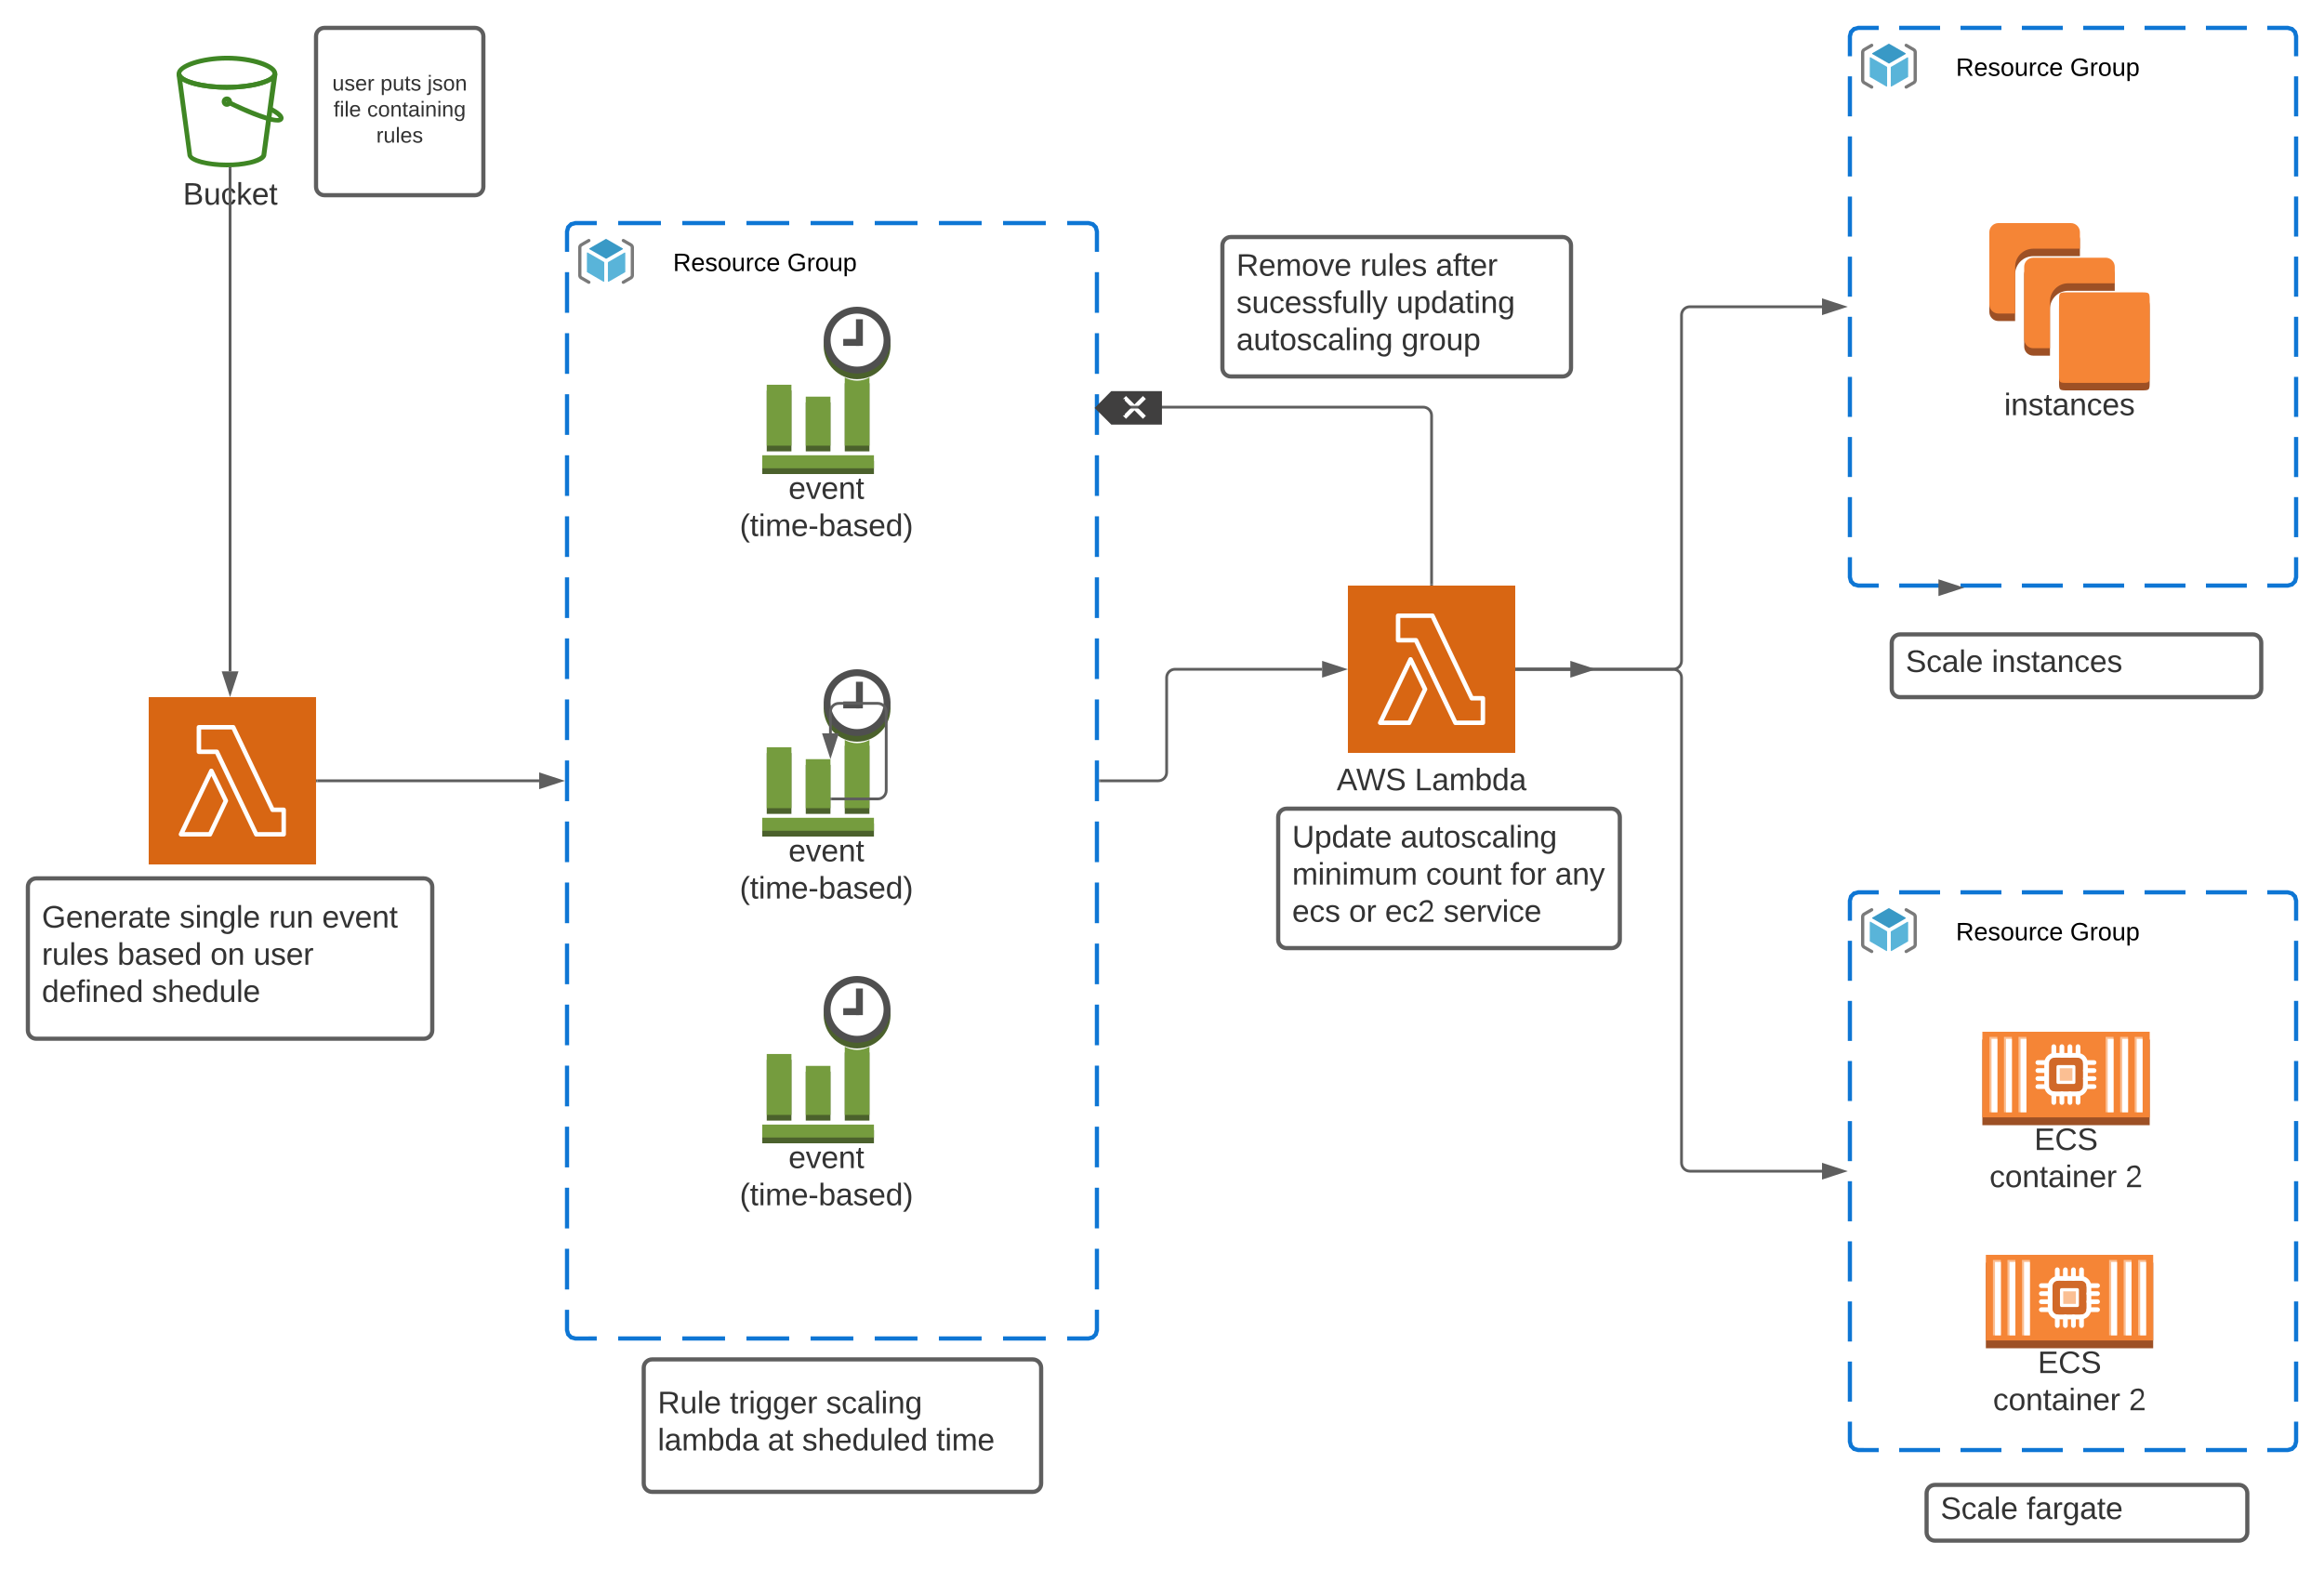 <svg xmlns="http://www.w3.org/2000/svg" xmlns:xlink="http://www.w3.org/1999/xlink" xmlns:lucid="lucid" width="1666.65" height="1125"><g transform="translate(-93.35 -60)" lucid:page-tab-id="0_0"><path d="M0 0h1870.87v1322.83H0z" fill="#fff"/><path d="M500 226c0-3.3 2.7-6 6-6h368c3.3 0 6 2.7 6 6v788c0 3.3-2.7 6-6 6H506c-3.3 0-6-2.7-6-6z" fill="#fff" fill-opacity="0"/><path d="M536.67 220h30.66m15.34 0h30.66m15.34 0h30.66m15.34 0h30.66m15.34 0h30.66m15.34 0h30.66m15.34 0h30.66m15.34 0H874l3.03.82 2.15 2.15.82 3.03v14.6m0 14.6v29.17m0 14.6v29.18m0 14.6v29.18m0 14.6v29.17m0 14.6v29.18m0 14.6v29.18m0 14.6v29.18m0 14.6v29.17m0 14.6v29.2m0 14.6v29.17m0 14.6v29.18m0 14.6v29.18m0 14.6v29.17m0 14.6v29.18m0 14.6v29.18m0 14.6v29.18m0 14.6v29.17m0 14.6v14.6l-.82 3.03-2.15 2.15-3.03.82h-15.33m-15.34 0h-30.66m-15.34 0h-30.66m-15.34 0h-30.66m-15.34 0h-30.66m-15.34 0h-30.66m-15.34 0h-30.66m-15.34 0h-30.66m-15.34 0H506l-3.03-.82-2.15-2.15-.82-3.03v-14.6m0-14.6v-29.17m0-14.6v-29.18m0-14.6v-29.18m0-14.6V824.3m0-14.6v-29.18m0-14.6v-29.18m0-14.6v-29.18m0-14.6V649.2m0-14.6v-29.2m0-14.6v-29.17m0-14.6v-29.18m0-14.6v-29.18m0-14.6V430.3m0-14.6v-29.18m0-14.6v-29.18m0-14.6v-29.18m0-14.6V255.2m0-14.6V226l.82-3.03 2.15-2.15L506 220h15.33" stroke="#0e76d4" stroke-width="3" fill="none"/><path d="M500 220h56v56h-56v-56z" stroke="#000" stroke-opacity="0" fill-opacity="0"/><path d="M528.05 245.6c-.07 0-.12-.03-.2-.07l-11.77-6.78c-.1-.08-.17-.2-.17-.32 0-.13.1-.24.18-.3l11.7-6.75c.12-.06.24-.06.37 0l11.77 6.8c.1.05.17.18.17.3 0 .14-.1.25-.18.3l-11.7 6.75c-.05.04-.12.06-.17.06z" stroke="#000" stroke-opacity="0" fill="#3999c6"/><path d="M526.35 262.1c-.06 0-.13-.02-.2-.04l-11.7-6.8c-.13-.05-.2-.16-.2-.3V241.4c0-.12.07-.25.2-.3.1-.08.23-.08.34 0l11.72 6.77c.1.07.18.17.18.3v13.6c0 .12-.07.24-.18.3-.06.03-.1.05-.17.05zM529.67 262.1c-.06 0-.13-.02-.2-.04-.1-.07-.16-.2-.16-.32v-13.5c0-.12.07-.24.18-.3l11.73-6.78c.12-.07.26-.07.37 0 .1.06.18.2.18.3v13.5c0 .15-.07.25-.18.32l-11.73 6.78c-.05.02-.1.04-.17.04z" stroke="#000" stroke-opacity="0" fill="#59b4d9"/><path d="M529.67 262.1c-.06 0-.13-.02-.2-.04-.1-.07-.16-.2-.16-.32v-13.5c0-.12.07-.24.18-.3l11.73-6.78c.12-.07.26-.07.37 0 .1.06.18.2.18.3v13.5c0 .15-.07.25-.18.32l-11.73 6.78c-.05.02-.1.04-.17.04z" stroke="#000" stroke-opacity="0" fill="#fff" fill-opacity="0"/><path d="M515.65 263.6c-.2 0-.4-.06-.58-.15l-5.48-3.17c-.93-.5-1.6-1.68-1.6-2.74V237.4c0-1.06.67-2.23 1.6-2.74l5.47-3.16c.55-.33 1.27-.13 1.58.42.33.54.14 1.25-.42 1.58l-5.48 3.16c-.2.13-.42.52-.42.74v20.14c0 .23.23.6.42.74l5.48 3.16c.56.33.75 1.04.42 1.6-.2.37-.6.57-1 .57zM540.35 231.33c.2 0 .4.07.58.16l5.48 3.16c.93.5 1.6 1.68 1.6 2.74v20.14c0 1.06-.67 2.23-1.6 2.74l-5.47 3.16c-.55.33-1.27.13-1.58-.4-.33-.56-.14-1.27.42-1.6l5.48-3.16c.2-.13.42-.52.42-.74V237.4c0-.23-.23-.6-.42-.74l-5.48-3.16c-.56-.33-.75-1.04-.42-1.6.2-.37.6-.57 1-.57z" stroke="#000" stroke-opacity="0" fill="#7a7a7a"/><use xlink:href="#a" transform="matrix(1,0,0,1,576,240) translate(0 14.4)"/><use xlink:href="#b" transform="matrix(1,0,0,1,576,240) translate(81.9 14.4)"/><path d="M1420 86c0-3.3 2.7-6 6-6h308c3.3 0 6 2.7 6 6v388c0 3.3-2.7 6-6 6h-308c-3.3 0-6-2.7-6-6z" fill="#fff" fill-opacity="0"/><path d="M1455.33 80h29.34m14.66 0h29.34m14.66 0h29.34m14.66 0h29.34m14.66 0h29.34m14.66 0h29.34m14.66 0H1734l3.03.82 2.15 2.15.82 3.03v14.37m0 14.37v28.74m0 14.37v28.74m0 14.36v28.74m0 14.37v28.74m0 14.4v28.73m0 14.37v28.74m0 14.37v28.75m0 14.37v28.74m0 14.37V474l-.82 3.03-2.15 2.15-3.03.82h-14.67m-14.66 0h-29.34m-14.66 0h-29.34m-14.66 0h-29.34m-14.66 0h-29.34m-14.66 0h-29.34m-14.66 0h-29.34m-14.66 0H1426l-3.03-.82-2.15-2.15-.82-3.03v-14.37m0-14.37v-28.74m0-14.37V373.4m0-14.36V330.3m0-14.37V287.2m0-14.4v-28.73m0-14.37v-28.74m0-14.37v-28.75m0-14.37v-28.74m0-14.37V86l.82-3.03 2.15-2.15L1426 80h14.67" stroke="#0e76d4" stroke-width="3" fill="none"/><path d="M1420 80h56v56h-56V80z" stroke="#000" stroke-opacity="0" fill-opacity="0"/><path d="M1448.05 105.6c-.07 0-.12-.03-.2-.07l-11.77-6.78c-.1-.08-.17-.2-.17-.32 0-.13.1-.24.18-.3l11.7-6.75c.12-.06.24-.06.37 0l11.77 6.8c.1.05.17.18.17.3 0 .14-.1.25-.18.3l-11.7 6.75c-.05.04-.12.06-.17.06z" stroke="#000" stroke-opacity="0" fill="#3999c6"/><path d="M1446.35 122.1c-.06 0-.13-.02-.2-.04l-11.7-6.8c-.13-.05-.2-.16-.2-.3V101.4c0-.12.07-.25.2-.3.1-.08.23-.08.34 0l11.72 6.77c.1.07.18.17.18.3v13.6c0 .12-.07.24-.18.3-.06.03-.1.05-.17.05zM1449.67 122.1c-.06 0-.13-.02-.2-.04-.1-.07-.16-.2-.16-.32v-13.5c0-.12.07-.24.18-.3l11.73-6.78c.12-.07.26-.07.37 0 .1.06.18.2.18.3v13.5c0 .15-.07.25-.18.32l-11.73 6.78c-.05.02-.1.04-.17.04z" stroke="#000" stroke-opacity="0" fill="#59b4d9"/><path d="M1449.67 122.1c-.06 0-.13-.02-.2-.04-.1-.07-.16-.2-.16-.32v-13.5c0-.12.07-.24.18-.3l11.73-6.78c.12-.07.26-.07.37 0 .1.06.18.2.18.3v13.5c0 .15-.07.25-.18.32l-11.73 6.78c-.05.02-.1.04-.17.04z" stroke="#000" stroke-opacity="0" fill="#fff" fill-opacity="0"/><path d="M1435.65 123.6c-.2 0-.4-.06-.58-.15l-5.48-3.17c-.93-.5-1.6-1.68-1.6-2.74V97.4c0-1.06.67-2.23 1.6-2.74l5.47-3.16c.55-.33 1.27-.13 1.58.42.33.54.14 1.25-.42 1.58l-5.48 3.16c-.2.13-.42.52-.42.74v20.14c0 .23.23.6.42.74l5.48 3.16c.56.33.75 1.04.42 1.6-.2.37-.6.57-1 .57zM1460.35 91.33c.2 0 .4.07.58.16l5.48 3.16c.93.5 1.6 1.68 1.6 2.74v20.14c0 1.06-.67 2.23-1.6 2.74l-5.47 3.16c-.55.33-1.27.13-1.58-.4-.33-.56-.14-1.27.42-1.6l5.48-3.16c.2-.13.42-.52.42-.74V97.4c0-.23-.23-.6-.42-.74l-5.48-3.16c-.56-.33-.75-1.04-.42-1.6.2-.37.6-.57 1-.57z" stroke="#000" stroke-opacity="0" fill="#7a7a7a"/><use xlink:href="#a" transform="matrix(1,0,0,1,1496,100) translate(0 14.4)"/><use xlink:href="#b" transform="matrix(1,0,0,1,1496,100) translate(81.9 14.4)"/><path d="M1420 706c0-3.3 2.7-6 6-6h308c3.3 0 6 2.7 6 6v388c0 3.3-2.7 6-6 6h-308c-3.3 0-6-2.7-6-6z" fill="#fff" fill-opacity="0"/><path d="M1455.33 700h29.34m14.66 0h29.34m14.66 0h29.34m14.66 0h29.34m14.66 0h29.34m14.66 0h29.34m14.66 0H1734l3.03.82 2.15 2.15.82 3.03v14.37m0 14.37v28.74m0 14.37v28.74m0 14.36v28.74m0 14.37v28.74m0 14.4v28.73m0 14.37v28.74m0 14.37v28.75m0 14.37v28.74m0 14.37V1094l-.82 3.03-2.15 2.15-3.03.82h-14.67m-14.66 0h-29.34m-14.66 0h-29.34m-14.66 0h-29.34m-14.66 0h-29.34m-14.66 0h-29.34m-14.66 0h-29.34m-14.66 0H1426l-3.03-.82-2.15-2.15-.82-3.03v-14.37m0-14.37v-28.74m0-14.37V993.4m0-14.36V950.3m0-14.37V907.2m0-14.4v-28.73m0-14.37v-28.74m0-14.37v-28.75m0-14.37v-28.74m0-14.37V706l.82-3.03 2.15-2.15 3.03-.82h14.67" stroke="#0e76d4" stroke-width="3" fill="none"/><path d="M1420 700h56v56h-56v-56z" stroke="#000" stroke-opacity="0" fill-opacity="0"/><path d="M1448.05 725.6c-.07 0-.12-.03-.2-.07l-11.77-6.78c-.1-.08-.17-.2-.17-.32 0-.13.1-.24.18-.3l11.7-6.75c.12-.06.24-.06.37 0l11.77 6.8c.1.05.17.18.17.3 0 .14-.1.25-.18.3l-11.7 6.75c-.05.04-.12.06-.17.06z" stroke="#000" stroke-opacity="0" fill="#3999c6"/><path d="M1446.35 742.1c-.06 0-.13-.02-.2-.04l-11.7-6.8c-.13-.05-.2-.16-.2-.3V721.4c0-.12.07-.25.2-.3.1-.08.23-.08.34 0l11.72 6.77c.1.07.18.17.18.3v13.6c0 .12-.07.24-.18.3-.06.03-.1.05-.17.05zM1449.67 742.1c-.06 0-.13-.02-.2-.04-.1-.07-.16-.2-.16-.32v-13.5c0-.12.07-.24.18-.3l11.73-6.78c.12-.07.26-.07.37 0 .1.06.18.2.18.3v13.5c0 .15-.07.25-.18.32l-11.73 6.78c-.05.02-.1.04-.17.04z" stroke="#000" stroke-opacity="0" fill="#59b4d9"/><path d="M1449.67 742.1c-.06 0-.13-.02-.2-.04-.1-.07-.16-.2-.16-.32v-13.5c0-.12.07-.24.18-.3l11.73-6.78c.12-.07.26-.07.37 0 .1.06.18.2.18.3v13.5c0 .15-.07.25-.18.32l-11.73 6.78c-.05.02-.1.04-.17.04z" stroke="#000" stroke-opacity="0" fill="#fff" fill-opacity="0"/><path d="M1435.65 743.6c-.2 0-.4-.06-.58-.15l-5.48-3.17c-.93-.5-1.6-1.68-1.6-2.74V717.4c0-1.06.67-2.23 1.6-2.74l5.47-3.16c.55-.33 1.27-.13 1.58.42.33.54.14 1.25-.42 1.58l-5.48 3.16c-.2.13-.42.52-.42.74v20.14c0 .23.23.6.42.74l5.48 3.16c.56.33.75 1.04.42 1.6-.2.37-.6.57-1 .57zM1460.35 711.33c.2 0 .4.07.58.16l5.48 3.16c.93.5 1.6 1.68 1.6 2.74v20.14c0 1.06-.67 2.23-1.6 2.74l-5.47 3.16c-.55.33-1.27.13-1.58-.4-.33-.56-.14-1.27.42-1.6l5.48-3.16c.2-.13.42-.52.42-.74V717.4c0-.23-.23-.6-.42-.74l-5.48-3.16c-.56-.33-.75-1.04-.42-1.6.2-.37.6-.57 1-.57z" stroke="#000" stroke-opacity="0" fill="#7a7a7a"/><use xlink:href="#a" transform="matrix(1,0,0,1,1496,720) translate(0 14.4)"/><use xlink:href="#b" transform="matrix(1,0,0,1,1496,720) translate(81.9 14.4)"/><path d="M200 560h120v120H200V560z" stroke="#fff" stroke-opacity="0" stroke-width="2" fill="#d86613"/><path d="M296.8 660h-19.72c-.64 0-1.15-.32-1.4-.88l-27.92-58.32h-11.78c-.9 0-1.6-.72-1.6-1.6v-17.6c0-.88.7-1.6 1.6-1.6h24.65c.64 0 1.15.32 1.4.88l27.8 58.32h6.97c.9 0 1.6.72 1.6 1.6v17.6c0 .88-.7 1.6-1.6 1.6zm-18.7-3.2h17.1v-14.4h-6.4c-.64 0-1.15-.32-1.4-.88l-27.8-58.32H237.6v14.4h11.2c.65 0 1.16.32 1.48.88z" stroke="#fff" stroke-opacity="0" stroke-width="2" fill="#fff"/><path d="M243.96 660h-20.8c-.55 0-1.05-.3-1.37-.73-.33-.54-.33-1.12-.08-1.6l21.78-45.46c.24-.58.8-.92 1.4-.92.65 0 1.18.34 1.46.88l10.4 21.43c.26.43.26.92 0 1.4L245.42 659c-.2.63-.77 1.02-1.44 1.02zm-18.24-3.22h17.24l10.6-22.36-8.6-17.88z" stroke="#fff" stroke-opacity="0" stroke-width="2" fill="#fff"/><use xlink:href="#c" transform="matrix(1,0,0,1,170,689) translate(21.944 17.778)"/><use xlink:href="#d" transform="matrix(1,0,0,1,170,689) translate(77.87 17.778)"/><path d="M1060 480h120v120h-120V480z" stroke="#fff" stroke-opacity="0" stroke-width="2" fill="#d86613"/><path d="M1156.8 580h-19.72c-.64 0-1.15-.32-1.4-.88l-27.92-58.32h-11.78c-.9 0-1.6-.72-1.6-1.6v-17.6c0-.88.7-1.6 1.6-1.6h24.65c.64 0 1.15.32 1.4.88l27.8 58.32h6.97c.9 0 1.6.72 1.6 1.6v17.6c0 .88-.7 1.6-1.6 1.6zm-18.7-3.2h17.1v-14.4h-6.4c-.64 0-1.15-.32-1.4-.88l-27.8-58.32h-22.02v14.4h11.2c.65 0 1.16.32 1.48.88z" stroke="#fff" stroke-opacity="0" stroke-width="2" fill="#fff"/><path d="M1103.96 580h-20.8c-.55 0-1.05-.3-1.37-.73-.33-.54-.33-1.12-.08-1.6l21.78-45.46c.24-.58.8-.92 1.4-.92.65 0 1.18.34 1.46.88l10.4 21.43c.26.43.26.92 0 1.4L1105.42 579c-.2.63-.77 1.02-1.44 1.02zm-18.24-3.22h17.24l10.6-22.36-8.6-17.88z" stroke="#fff" stroke-opacity="0" stroke-width="2" fill="#fff"/><use xlink:href="#c" transform="matrix(1,0,0,1,1030,609) translate(21.944 17.778)"/><use xlink:href="#d" transform="matrix(1,0,0,1,1030,609) translate(77.87 17.778)"/><path d="M256.04 180c-10.83 0-28.1-2.46-28.3-9.1L220 113.7c-.14-.97.43-1.86 1.37-2.06.94-.14 1.88.47 2.1 1.43.8 3.28 13.65 7.86 32.64 7.86 19 0 31.87-4.58 32.66-7.86.22-.96 1.16-1.57 2.1-1.43.94.2 1.5 1.1 1.37 2.05l-7.87 57.2c0 2.26-2.1 4.18-6 5.75-1.8.68-3.4 1.16-5.27 1.57-5.93 1.3-11 1.78-17.06 1.78zm-31.92-61.66l6.93 52.3v.2c0 2.05 9.75 5.8 24.92 5.8 5.78.08 10.62-.47 16.25-1.63 1.73-.4 3.18-.88 4.84-1.56 3.1-1.23 3.83-2.33 3.83-2.67v-.2l7-52.23c-6.58 3.9-19.8 6-31.93 6-12.13 0-25.28-2.1-31.85-6z" stroke="#fff" stroke-opacity="0" fill="#3f8624"/><path d="M256.06 124.32c-16.15 0-34.25-3.65-35.98-10.4V112.98v-.23c0-7.52 19.03-12.77 36.12-12.77 17.1 0 35.98 5.25 35.98 12.77v.22l-.07.7v.2c-1.87 6.77-19.97 10.42-36.04 10.42zm-32.67-11.2c1.08 3.3 13.84 7.8 32.66 7.8 18.8 0 31.58-4.5 32.66-7.8v-.45c-.22-3.3-13.63-9.26-32.66-9.26-19.04 0-32.52 5.96-32.74 9.27zM292.23 147.86c-8.07 0-25.83-8-36.92-13.46l1.5-3.06c15.3 7.53 33.36 14.5 36.46 13.18-.24-.48-1.4-2.02-6.83-4.97l-.24-.17 1.68-2.96.25.17c5.47 2.98 8.07 5.3 8.53 7.5.16.93-.08 1.83-.7 2.57-1.04.95-2.32 1.36-3.73 1.2z" stroke="#fff" stroke-opacity="0" fill="#3f8624"/><path d="M256.05 136.6c-2.03 0-3.7-1.66-3.7-3.7s1.67-3.7 3.7-3.7c2.04 0 3.7 1.66 3.7 3.7s-1.66 3.7-3.7 3.7zm0-4c-.17 0-.3.14-.3.3 0 .33.6.33.6 0v-.04c0-.16-.13-.28-.3-.28z" stroke="#fff" stroke-opacity="0" fill="#3f8624"/><use xlink:href="#e" transform="matrix(1,0,0,1,190,189) translate(34.549 17.778)"/><path d="M729.52 308.03c0 11.84-9.63 21.46-21.5 21.46-11.86 0-21.5-9.63-21.5-21.47 0-11.85 9.64-21.47 21.5-21.47 11.87 0 21.5 9.62 21.5 21.47z" fill="#4b612c"/><path d="M708.02 331.97c-13.23 0-23.97-10.72-23.97-23.94 0-13.2 10.74-23.94 23.97-23.94 13.23 0 23.97 10.72 23.97 23.93 0 13.22-10.75 23.94-23.98 23.94zm0-42.95c-10.5 0-19.03 8.53-19.03 19 0 10.5 8.52 19.02 19.02 19.02s19.03-8.52 19.03-19c-.05-10.5-8.53-18.97-19.03-19.02z" fill="#4b612c"/><path d="M729.52 303.93c0 11.85-9.63 21.47-21.5 21.47-11.86 0-21.5-9.62-21.5-21.47 0-11.84 9.64-21.46 21.5-21.46 11.87 0 21.5 9.62 21.5 21.46z" fill="#fff"/><path d="M708.02 327.88c-13.23 0-23.97-10.73-23.97-23.94 0-13.2 10.74-23.94 23.97-23.94 13.23 0 23.97 10.73 23.97 23.94 0 13.2-10.75 23.94-23.98 23.94zm0-42.95c-10.5 0-19.03 8.52-19.03 19 0 10.5 8.52 19.02 19.02 19.02s19.03-8.52 19.03-19c-.05-10.5-8.53-18.97-19.03-19.02z" fill="#4f4f4f"/><path d="M698.07 303.1h11.58v4.96h-11.58v-4.95z" fill="#4f4f4f"/><path d="M707.2 288.98h4.96v19.08h-4.96v-19.08z" fill="#4f4f4f"/><path d="M643.22 340.07h17.7v43.66h-17.7v-43.66zM671.2 348.57h17.7v35.15h-17.7v-35.15zM720.1 390.65V400H640v-9.35h80.1zM699.17 334.82v48.9h17.7v-48.9c-5.7 3.08-12 3.08-17.7 0z" fill="#4b612c"/><path d="M643.22 335.97h17.7v43.65h-17.7v-43.65zM671.2 344.48h17.7v35.14h-17.7v-35.14zM720.1 386.55v9.33H640v-9.33h80.1zM699.17 330.72v48.9h17.7v-48.9c-5.7 3.08-12 3.08-17.7 0z" fill="#759c3e"/><use xlink:href="#f" transform="matrix(1,0,0,1,640,400) translate(18.84 17.778)"/><use xlink:href="#g" transform="matrix(1,0,0,1,640,400) translate(-16.191 44.444)"/><path d="M729.52 568.03c0 11.84-9.63 21.46-21.5 21.46-11.86 0-21.5-9.63-21.5-21.47 0-11.85 9.64-21.47 21.5-21.47 11.87 0 21.5 9.62 21.5 21.47z" fill="#4b612c"/><path d="M708.02 591.97c-13.23 0-23.97-10.72-23.97-23.94 0-13.2 10.74-23.94 23.97-23.94 13.23 0 23.97 10.72 23.97 23.93 0 13.22-10.75 23.94-23.98 23.94zm0-42.95c-10.5 0-19.03 8.53-19.03 19 0 10.5 8.52 19.02 19.02 19.02s19.03-8.52 19.03-19c-.05-10.5-8.53-18.97-19.03-19.02z" fill="#4b612c"/><path d="M729.52 563.93c0 11.85-9.63 21.47-21.5 21.47-11.86 0-21.5-9.62-21.5-21.47 0-11.84 9.64-21.46 21.5-21.46 11.87 0 21.5 9.62 21.5 21.46z" fill="#fff"/><path d="M708.02 587.88c-13.23 0-23.97-10.73-23.97-23.94 0-13.2 10.74-23.94 23.97-23.94 13.23 0 23.97 10.73 23.97 23.94 0 13.2-10.75 23.94-23.98 23.94zm0-42.95c-10.5 0-19.03 8.52-19.03 19 0 10.5 8.52 19.02 19.02 19.02s19.03-8.52 19.03-19c-.05-10.5-8.53-18.97-19.03-19.02z" fill="#4f4f4f"/><path d="M698.07 563.1h11.58v4.96h-11.58v-4.95z" fill="#4f4f4f"/><path d="M707.2 548.98h4.96v19.08h-4.96v-19.08z" fill="#4f4f4f"/><path d="M643.22 600.07h17.7v43.66h-17.7v-43.66zM671.2 608.57h17.7v35.15h-17.7v-35.15zM720.1 650.65V660H640v-9.35h80.1zM699.17 594.82v48.9h17.7v-48.9c-5.7 3.08-12 3.08-17.7 0z" fill="#4b612c"/><path d="M643.22 595.97h17.7v43.65h-17.7v-43.65zM671.2 604.48h17.7v35.14h-17.7v-35.14zM720.1 646.55v9.33H640v-9.33h80.1zM699.17 590.72v48.9h17.7v-48.9c-5.7 3.08-12 3.08-17.7 0z" fill="#759c3e"/><use xlink:href="#f" transform="matrix(1,0,0,1,640,660) translate(18.84 17.778)"/><use xlink:href="#g" transform="matrix(1,0,0,1,640,660) translate(-16.191 44.444)"/><path d="M729.52 788.03c0 11.84-9.63 21.46-21.5 21.46-11.86 0-21.5-9.63-21.5-21.47 0-11.85 9.64-21.47 21.5-21.47 11.87 0 21.5 9.62 21.5 21.47z" fill="#4b612c"/><path d="M708.02 811.97c-13.23 0-23.97-10.72-23.97-23.94 0-13.2 10.74-23.94 23.97-23.94 13.23 0 23.97 10.72 23.97 23.93 0 13.22-10.75 23.94-23.98 23.94zm0-42.95c-10.5 0-19.03 8.53-19.03 19 0 10.5 8.52 19.02 19.02 19.02s19.03-8.52 19.03-19c-.05-10.5-8.53-18.97-19.03-19.02z" fill="#4b612c"/><path d="M729.52 783.93c0 11.85-9.63 21.47-21.5 21.47-11.86 0-21.5-9.62-21.5-21.47 0-11.84 9.64-21.46 21.5-21.46 11.87 0 21.5 9.62 21.5 21.46z" fill="#fff"/><path d="M708.02 807.88c-13.23 0-23.97-10.73-23.97-23.94 0-13.2 10.74-23.94 23.97-23.94 13.23 0 23.97 10.73 23.97 23.94 0 13.2-10.75 23.94-23.98 23.94zm0-42.95c-10.5 0-19.03 8.52-19.03 19 0 10.5 8.52 19.02 19.02 19.02s19.03-8.52 19.03-19c-.05-10.5-8.53-18.97-19.03-19.02z" fill="#4f4f4f"/><path d="M698.07 783.1h11.58v4.96h-11.58v-4.95z" fill="#4f4f4f"/><path d="M707.2 768.98h4.96v19.08h-4.96v-19.08z" fill="#4f4f4f"/><path d="M643.22 820.07h17.7v43.66h-17.7v-43.66zM671.2 828.57h17.7v35.15h-17.7v-35.15zM720.1 870.65V880H640v-9.35h80.1zM699.17 814.82v48.9h17.7v-48.9c-5.7 3.08-12 3.08-17.7 0z" fill="#4b612c"/><path d="M643.22 815.97h17.7v43.65h-17.7v-43.65zM671.2 824.48h17.7v35.14h-17.7v-35.14zM720.1 866.55v9.33H640v-9.33h80.1zM699.17 810.72v48.9h17.7v-48.9c-5.7 3.08-12 3.08-17.7 0z" fill="#759c3e"/><use xlink:href="#f" transform="matrix(1,0,0,1,640,880) translate(18.84 17.778)"/><use xlink:href="#g" transform="matrix(1,0,0,1,640,880) translate(-16.191 44.444)"/><path d="M689.9 633h33c3.3 0 6-2.7 6-6v-56.52c0-3.32-2.7-6-6-6h-28c-3.32 0-6 2.68-6 6v15.5" stroke="#5e5e5e" stroke-width="2" fill="none"/><path d="M689.9 634h-1v-2h1" fill="#5e5e5e"/><path d="M688.9 601.24l-4.65-14.27h9.27z" stroke="#5e5e5e" stroke-width="2" fill="#5e5e5e"/><path d="M321 620h159" stroke="#5e5e5e" stroke-width="2" fill="none"/><path d="M321.03 621H320v-2h1.03" fill="#5e5e5e"/><path d="M495.26 620L481 624.64v-9.28z" stroke="#5e5e5e" stroke-width="2" fill="#5e5e5e"/><path d="M882.5 620H924c3.3 0 6-2.7 6-6v-68c0-3.3 2.7-6 6-6h105.5" stroke="#5e5e5e" stroke-width="2" fill="none"/><path d="M882.53 621h-1.03v-2h1.03" fill="#5e5e5e"/><path d="M1056.76 540l-14.26 4.64v-9.28z" stroke="#5e5e5e" stroke-width="2" fill="#5e5e5e"/><path d="M258.35 180.76V541.5" stroke="#5e5e5e" stroke-width="2" fill="none"/><path d="M259.35 180.78h-2v-.92l2-.2" fill="#5e5e5e"/><path d="M258.35 556.76l-4.64-14.26h9.3z" stroke="#5e5e5e" stroke-width="2" fill="#5e5e5e"/><path d="M1576.48 275.07h52c6.5 0 6.5 0 6.5 6.5v51.93c0 6.5 0 6.5-6.5 6.5h-52c-6.5 0-6.5 0-6.5-6.5v-51.94c0-6.5 0-6.5 6.5-6.5zM1578.47 225.36h-51.97c-3.58 0-6.5 2.92-6.5 6.5v51.9c0 3.57 2.92 6.5 6.5 6.5h12V256.7c0-7.13 5.8-12.97 13-12.97h33.46v-11.88c0-3.57-2.92-6.5-6.5-6.5z" fill="#9d5025"/><path d="M1603.46 250.22h-51.97c-3.6 0-6.5 2.92-6.5 6.48v51.9c0 3.58 2.9 6.5 6.5 6.5h12v-33.55c0-7.13 5.85-12.97 13-12.97h33.45V256.7c0-3.56-2.92-6.48-6.5-6.48z" fill="#9d5025"/><path d="M1576.48 269.7h52c6.5 0 6.5 0 6.5 6.5v51.93c0 6.5 0 6.5-6.5 6.5h-52c-6.5 0-6.5 0-6.5-6.5V276.2c0-6.5 0-6.5 6.5-6.5zM1578.47 220h-51.97c-3.58 0-6.5 2.92-6.5 6.5v51.9c0 3.56 2.92 6.48 6.5 6.48h12v-33.54c0-7.14 5.8-12.98 13-12.98h33.46V226.5c0-3.58-2.92-6.5-6.5-6.5z" fill="#f58536"/><path d="M1603.46 244.85h-51.97c-3.6 0-6.5 2.92-6.5 6.5v51.9c0 3.57 2.9 6.5 6.5 6.5h12v-33.56c0-7.15 5.85-13 13-13h33.45v-11.86c0-3.57-2.92-6.5-6.5-6.5z" fill="#f58536"/><use xlink:href="#h" transform="matrix(1,0,0,1,1520,340) translate(10.617 17.778)"/><path d="M1515 805.6h120V867h-120v-61.4z" fill="#9d5025"/><path d="M1515 800h120v61.4h-120V800z" fill="#f58536"/><path d="M1540.92 803.67h5.65v54.08h-5.65v-54.08zM1520.1 803.67h5.64v54.08h-5.65v-54.08zM1530.5 803.67h5.66v54.08h-5.66v-54.08zM1603.4 803.67h5.66v54.08h-5.66v-54.08zM1613.82 803.67h5.65v54.08h-5.65v-54.08zM1624.24 803.67h5.65v54.08h-5.66v-54.08z" fill="#fbbf93"/><path d="M1521.56 805.13h4.2v52.62h-4.2v-52.62zM1531.98 805.13h4.2v52.62h-4.2v-52.62zM1542.4 805.13h4.18v52.62h-4.18v-52.62zM1604.88 805.13h4.2v52.62h-4.2v-52.62zM1615.3 805.13h4.18v52.62h-4.18v-52.62zM1625.7 805.13h4.2v52.62h-4.2v-52.62z" fill="#fff"/><path d="M1566.78 816.9h16.45c5.67 0 5.67 0 5.67 5.64v16.37c0 5.65 0 5.65-5.67 5.65h-16.45c-5.66 0-5.66 0-5.66-5.64v-16.36c0-5.64 0-5.64 5.66-5.64z" fill="#d16929"/><path d="M1583.2 846.24h-16.43c-4.05 0-7.36-3.3-7.36-7.33v-16.37c0-4.03 3.32-7.32 7.37-7.32h16.46c4.05 0 7.36 3.3 7.36 7.33v16.38c0 4.05-3.32 7.34-7.37 7.34h-.03zm-16.43-27.65c-2.18 0-3.96 1.76-3.96 3.93v16.38c0 2.2 1.8 3.95 3.97 3.95h16.46c2.18 0 3.96-1.76 3.96-3.94v-16.37c0-2.17-1.8-3.94-3.97-3.94z" fill="#fff"/><path d="M1566.23 818.6c-.93 0-1.7-.77-1.7-1.7v-6.2c0-.93.77-1.7 1.7-1.7.94 0 1.7.77 1.7 1.7v6.2c0 .93-.76 1.7-1.7 1.7zM1572.03 818.6c-.94 0-1.7-.77-1.7-1.7v-6.2c0-.93.76-1.7 1.7-1.7s1.7.77 1.7 1.7v6.2c0 .93-.76 1.7-1.7 1.7zM1577.8 818.6c-.94 0-1.7-.77-1.7-1.7v-6.2c0-.93.76-1.7 1.7-1.7s1.7.77 1.7 1.7v6.2c0 .93-.76 1.7-1.7 1.7zM1583.6 818.6c-.94 0-1.7-.77-1.7-1.7v-6.2c0-.93.76-1.7 1.7-1.7s1.7.77 1.7 1.7v6.2c0 .93-.76 1.7-1.7 1.7zM1566.23 852.43c-.93 0-1.7-.75-1.7-1.68v-6.2c0-.93.77-1.7 1.7-1.7.94 0 1.7.77 1.7 1.7v6.2c0 .93-.76 1.68-1.7 1.68zM1572.03 852.43c-.94 0-1.7-.75-1.7-1.68v-6.2c0-.93.76-1.7 1.7-1.7s1.7.77 1.7 1.7v6.2c0 .93-.76 1.68-1.7 1.68zM1577.8 852.43c-.94 0-1.7-.75-1.7-1.68v-6.2c0-.93.76-1.7 1.7-1.7s1.7.77 1.7 1.7v6.2c0 .93-.76 1.68-1.7 1.68zM1583.6 852.43c-.94 0-1.7-.75-1.7-1.68v-6.2c0-.93.76-1.7 1.7-1.7s1.7.77 1.7 1.7v6.2c0 .93-.76 1.68-1.7 1.68zM1595.12 823.77h-6.25c-.93 0-1.7-.75-1.7-1.7 0-.92.77-1.68 1.7-1.68h6.23c.93 0 1.7.75 1.7 1.68 0 .94-.77 1.7-1.7 1.7zM1595.12 829.5h-6.25c-.93 0-1.7-.74-1.7-1.67 0-.94.77-1.7 1.7-1.7h6.23c.93 0 1.7.76 1.7 1.7 0 .93-.77 1.68-1.7 1.68zM1595.12 835.28h-6.25c-.93 0-1.7-.75-1.7-1.7 0-.92.77-1.67 1.7-1.67h6.23c.93 0 1.7.76 1.7 1.7 0 .93-.77 1.68-1.7 1.68zM1595.12 841.03h-6.25c-.93 0-1.7-.76-1.7-1.7 0-.92.77-1.68 1.7-1.68h6.23c.93 0 1.7.76 1.7 1.7 0 .92-.77 1.68-1.7 1.68zM1561.02 823.77h-6.23c-.94 0-1.7-.75-1.7-1.7 0-.92.76-1.68 1.7-1.68h6.22c.93 0 1.7.75 1.7 1.68 0 .94-.77 1.7-1.7 1.7zM1561.02 829.5h-6.23c-.94 0-1.7-.74-1.7-1.67 0-.94.76-1.7 1.7-1.7h6.22c.93 0 1.7.76 1.7 1.7 0 .93-.77 1.68-1.7 1.68zM1561.02 835.28h-6.23c-.94 0-1.7-.75-1.7-1.7 0-.92.76-1.67 1.7-1.67h6.22c.93 0 1.7.76 1.7 1.7 0 .93-.77 1.68-1.7 1.68zM1561.02 841.03h-6.23c-.94 0-1.7-.76-1.7-1.7 0-.92.76-1.68 1.7-1.68h6.22c.93 0 1.7.76 1.7 1.7 0 .92-.77 1.68-1.7 1.68z" fill="#fff"/><path d="M1569.38 825.13h11.22v11.17h-11.22v-11.17z" fill="#fbbf93"/><path d="M1580.62 837.43h-11.33c-.64 0-1.14-.5-1.14-1.13v-11.27c0-.62.5-1.12 1.13-1.12h11.32c.62 0 1.12.5 1.12 1.13v11.27c0 .63-.5 1.13-1.12 1.13zm-10.1-2.26h9.05v-9h-9.1z" fill="#fff"/><use xlink:href="#i" transform="matrix(1,0,0,1,1515,867) translate(37.191 17.778)"/><use xlink:href="#j" transform="matrix(1,0,0,1,1515,867) translate(5.123 44.444)"/><use xlink:href="#k" transform="matrix(1,0,0,1,1515,867) translate(102.531 44.444)"/><path d="M1517.5 965.6h120v61.4h-120v-61.4z" fill="#9d5025"/><path d="M1517.5 960h120v61.4h-120V960z" fill="#f58536"/><path d="M1543.42 963.67h5.65v54.08h-5.65v-54.08zM1522.6 963.67h5.64v54.08h-5.65v-54.08zM1533 963.67h5.66v54.08H1533v-54.08zM1605.9 963.67h5.66v54.08h-5.66v-54.08zM1616.32 963.67h5.65v54.08h-5.65v-54.08zM1626.74 963.67h5.65v54.08h-5.66v-54.08z" fill="#fbbf93"/><path d="M1524.06 965.13h4.2v52.62h-4.2v-52.62zM1534.48 965.13h4.2v52.62h-4.2v-52.62zM1544.9 965.13h4.18v52.62h-4.18v-52.62zM1607.38 965.13h4.2v52.62h-4.2v-52.62zM1617.8 965.13h4.18v52.62h-4.18v-52.62zM1628.2 965.13h4.2v52.62h-4.2v-52.62z" fill="#fff"/><path d="M1569.28 976.9h16.45c5.67 0 5.67 0 5.67 5.64v16.37c0 5.65 0 5.65-5.67 5.65h-16.45c-5.66 0-5.66 0-5.66-5.64v-16.36c0-5.64 0-5.64 5.66-5.64z" fill="#d16929"/><path d="M1585.7 1006.24h-16.43c-4.05 0-7.36-3.3-7.36-7.33v-16.37c0-4.03 3.32-7.32 7.37-7.32h16.46c4.05 0 7.36 3.3 7.36 7.33v16.38c0 4.05-3.32 7.34-7.37 7.34h-.03zm-16.43-27.65c-2.18 0-3.96 1.76-3.96 3.93v16.38c0 2.2 1.8 3.95 3.97 3.95h16.46c2.18 0 3.96-1.76 3.96-3.94v-16.37c0-2.17-1.8-3.94-3.97-3.94z" fill="#fff"/><path d="M1568.73 978.6c-.93 0-1.7-.77-1.7-1.7v-6.2c0-.93.77-1.7 1.7-1.7.94 0 1.7.77 1.7 1.7v6.2c0 .93-.76 1.7-1.7 1.7zM1574.53 978.6c-.94 0-1.7-.77-1.7-1.7v-6.2c0-.93.76-1.7 1.7-1.7s1.7.77 1.7 1.7v6.2c0 .93-.76 1.7-1.7 1.7zM1580.3 978.6c-.94 0-1.7-.77-1.7-1.7v-6.2c0-.93.76-1.7 1.7-1.7s1.7.77 1.7 1.7v6.2c0 .93-.76 1.7-1.7 1.7zM1586.1 978.6c-.94 0-1.7-.77-1.7-1.7v-6.2c0-.93.76-1.7 1.7-1.7s1.7.77 1.7 1.7v6.2c0 .93-.76 1.7-1.7 1.7zM1568.73 1012.43c-.93 0-1.7-.75-1.7-1.68v-6.2c0-.93.77-1.7 1.7-1.7.94 0 1.7.77 1.7 1.7v6.2c0 .93-.76 1.68-1.7 1.68zM1574.53 1012.43c-.94 0-1.7-.75-1.7-1.68v-6.2c0-.93.76-1.7 1.7-1.7s1.7.77 1.7 1.7v6.2c0 .93-.76 1.68-1.7 1.68zM1580.3 1012.43c-.94 0-1.7-.75-1.7-1.68v-6.2c0-.93.76-1.7 1.7-1.7s1.7.77 1.7 1.7v6.2c0 .93-.76 1.68-1.7 1.68zM1586.1 1012.43c-.94 0-1.7-.75-1.7-1.68v-6.2c0-.93.76-1.7 1.7-1.7s1.7.77 1.7 1.7v6.2c0 .93-.76 1.68-1.7 1.68zM1597.62 983.77h-6.25c-.93 0-1.7-.75-1.7-1.7 0-.92.77-1.68 1.7-1.68h6.23c.93 0 1.7.75 1.7 1.68 0 .94-.77 1.7-1.7 1.7zM1597.62 989.5h-6.25c-.93 0-1.7-.74-1.7-1.67 0-.94.77-1.7 1.7-1.7h6.23c.93 0 1.7.76 1.7 1.7 0 .93-.77 1.68-1.7 1.68zM1597.62 995.28h-6.25c-.93 0-1.7-.75-1.7-1.7 0-.92.77-1.67 1.7-1.67h6.23c.93 0 1.7.76 1.7 1.7 0 .93-.77 1.68-1.7 1.68zM1597.62 1001.03h-6.25c-.93 0-1.7-.76-1.7-1.7 0-.92.77-1.68 1.7-1.68h6.23c.93 0 1.7.76 1.7 1.7 0 .92-.77 1.68-1.7 1.68zM1563.52 983.77h-6.23c-.94 0-1.7-.75-1.7-1.7 0-.92.76-1.68 1.7-1.68h6.22c.93 0 1.7.75 1.7 1.68 0 .94-.77 1.7-1.7 1.7zM1563.52 989.5h-6.23c-.94 0-1.7-.74-1.7-1.67 0-.94.76-1.7 1.7-1.7h6.22c.93 0 1.7.76 1.7 1.7 0 .93-.77 1.68-1.7 1.68zM1563.52 995.28h-6.23c-.94 0-1.7-.75-1.7-1.7 0-.92.76-1.67 1.7-1.67h6.22c.93 0 1.7.76 1.7 1.7 0 .93-.77 1.68-1.7 1.68zM1563.52 1001.03h-6.23c-.94 0-1.7-.76-1.7-1.7 0-.92.76-1.68 1.7-1.68h6.22c.93 0 1.7.76 1.7 1.7 0 .92-.77 1.68-1.7 1.68z" fill="#fff"/><path d="M1571.88 985.13h11.22v11.17h-11.22v-11.17z" fill="#fbbf93"/><path d="M1583.12 997.43h-11.33c-.64 0-1.14-.5-1.14-1.13v-11.27c0-.62.5-1.12 1.13-1.12h11.32c.62 0 1.12.5 1.12 1.13v11.27c0 .63-.5 1.13-1.12 1.13zm-10.1-2.26h9.05v-9h-9.1z" fill="#fff"/><use xlink:href="#i" transform="matrix(1,0,0,1,1517.5,1027) translate(37.191 17.778)"/><use xlink:href="#j" transform="matrix(1,0,0,1,1517.5,1027) translate(5.123 44.444)"/><use xlink:href="#k" transform="matrix(1,0,0,1,1517.5,1027) translate(102.531 44.444)"/><path d="M1181 540h112.25c3.3 0 6-2.7 6-6V286c0-3.3 2.7-6 6-6H1400" stroke="#5e5e5e" stroke-width="2" fill="none"/><path d="M1181.03 541H1180v-2h1.03" fill="#5e5e5e"/><path d="M1415.26 280l-14.26 4.64v-9.28z" stroke="#5e5e5e" stroke-width="2" fill="#5e5e5e"/><path d="M1181 540h112.25c3.3 0 6 2.7 6 6v348c0 3.3 2.7 6 6 6H1400" stroke="#5e5e5e" stroke-width="2" fill="none"/><path d="M1181.03 541H1180v-2h1.03" fill="#5e5e5e"/><path d="M1415.26 900l-14.26 4.64v-9.28z" stroke="#5e5e5e" stroke-width="2" fill="#5e5e5e"/><path d="M320 86c0-3.3 2.7-6 6-6h108c3.3 0 6 2.7 6 6v108c0 3.3-2.7 6-6 6H326c-3.3 0-6-2.7-6-6z" stroke="#5e5e5e" stroke-width="3" fill="#fff"/><use xlink:href="#l" transform="matrix(1,0,0,1,325,85) translate(6.648 39.944)"/><use xlink:href="#m" transform="matrix(1,0,0,1,325,85) translate(41.173 39.944)"/><use xlink:href="#n" transform="matrix(1,0,0,1,325,85) translate(74.877 39.944)"/><use xlink:href="#o" transform="matrix(1,0,0,1,325,85) translate(7.556 58.611)"/><use xlink:href="#p" transform="matrix(1,0,0,1,325,85) translate(31.667 58.611)"/><use xlink:href="#q" transform="matrix(1,0,0,1,325,85) translate(38.191 77.278)"/><path d="M1502 481.5" stroke="#5e5e5e" stroke-width="2" fill="none"/><path fill="#5e5e5e"/><path d="M1498.76 481.5l-14.26 4.64v-9.28z" stroke="#5e5e5e" stroke-width="2" fill="#5e5e5e"/><path d="M1450 521c0-3.3 2.7-6 6-6h253c3.3 0 6 2.7 6 6v33c0 3.3-2.7 6-6 6h-253c-3.3 0-6-2.7-6-6z" stroke="#5e5e5e" stroke-width="3" fill="#fff"/><use xlink:href="#r" transform="matrix(1,0,0,1,1460,519.5) translate(0 22.444)"/><use xlink:href="#s" transform="matrix(1,0,0,1,1460,519.5) translate(61.667 22.444)"/><path d="M1475 1131c0-3.3 2.7-6 6-6h218c3.3 0 6 2.7 6 6v28c0 3.3-2.7 6-6 6h-218c-3.3 0-6-2.7-6-6z" stroke="#5e5e5e" stroke-width="3" fill="#fff"/><g><use xlink:href="#r" transform="matrix(1,0,0,1,1485,1129) translate(0 20.444)"/><use xlink:href="#t" transform="matrix(1,0,0,1,1485,1129) translate(61.667 20.444)"/></g><path d="M1010 646c0-3.3 2.7-6 6-6h233c3.3 0 6 2.7 6 6v88c0 3.3-2.7 6-6 6h-233c-3.3 0-6-2.7-6-6z" stroke="#5e5e5e" stroke-width="3" fill="#fff"/><g><use xlink:href="#u" transform="matrix(1,0,0,1,1020,650) translate(0 17.778)"/><use xlink:href="#v" transform="matrix(1,0,0,1,1020,650) translate(77.716 17.778)"/><use xlink:href="#w" transform="matrix(1,0,0,1,1020,650) translate(0 44.444)"/><use xlink:href="#x" transform="matrix(1,0,0,1,1020,650) translate(95.988 44.444)"/><use xlink:href="#y" transform="matrix(1,0,0,1,1020,650) translate(156.481 44.444)"/><use xlink:href="#z" transform="matrix(1,0,0,1,1020,650) translate(188.519 44.444)"/><use xlink:href="#A" transform="matrix(1,0,0,1,1020,650) translate(0 71.111)"/><use xlink:href="#B" transform="matrix(1,0,0,1,1020,650) translate(40.741 71.111)"/><use xlink:href="#C" transform="matrix(1,0,0,1,1020,650) translate(66.605 71.111)"/><use xlink:href="#D" transform="matrix(1,0,0,1,1020,650) translate(108.58 71.111)"/></g><path d="M113.35 696c0-3.3 2.7-6 6-6h278c3.3 0 6 2.7 6 6v103c0 3.3-2.7 6-6 6h-278c-3.3 0-6-2.7-6-6z" stroke="#5e5e5e" stroke-width="3" fill="#fff"/><g><use xlink:href="#E" transform="matrix(1,0,0,1,123.35,701.5) translate(0 23.778)"/><use xlink:href="#F" transform="matrix(1,0,0,1,123.35,701.5) translate(98.704 23.778)"/><use xlink:href="#G" transform="matrix(1,0,0,1,123.35,701.5) translate(162.778 23.778)"/><use xlink:href="#H" transform="matrix(1,0,0,1,123.35,701.5) translate(200.988 23.778)"/><use xlink:href="#I" transform="matrix(1,0,0,1,123.35,701.5) translate(0 50.444)"/><use xlink:href="#J" transform="matrix(1,0,0,1,123.35,701.5) translate(54.198 50.444)"/><use xlink:href="#K" transform="matrix(1,0,0,1,123.35,701.5) translate(120.864 50.444)"/><use xlink:href="#L" transform="matrix(1,0,0,1,123.35,701.5) translate(151.728 50.444)"/><use xlink:href="#M" transform="matrix(1,0,0,1,123.35,701.5) translate(0 77.111)"/><use xlink:href="#N" transform="matrix(1,0,0,1,123.35,701.5) translate(78.951 77.111)"/></g><path d="M1120 479V358c0-3.3-2.7-6-6-6H900" stroke="#5e5e5e" stroke-width="2" fill="none"/><path d="M1121 480h-2v-1.03h2" fill="#5e5e5e"/><path d="M884.74 352l14.26-4.64v9.28z" stroke="#5e5e5e" stroke-width="2" fill="#5e5e5e"/><path d="M970 236c0-3.3 2.7-6 6-6h238c3.3 0 6 2.7 6 6v88c0 3.3-2.7 6-6 6H976c-3.3 0-6-2.7-6-6z" stroke="#5e5e5e" stroke-width="3" fill="#fff"/><g><use xlink:href="#O" transform="matrix(1,0,0,1,980,240) translate(0 17.778)"/><use xlink:href="#I" transform="matrix(1,0,0,1,980,240) translate(88.765 17.778)"/><use xlink:href="#P" transform="matrix(1,0,0,1,980,240) translate(142.963 17.778)"/><use xlink:href="#Q" transform="matrix(1,0,0,1,980,240) translate(0 44.444)"/><use xlink:href="#R" transform="matrix(1,0,0,1,980,240) translate(114.691 44.444)"/><use xlink:href="#S" transform="matrix(1,0,0,1,980,240) translate(0 71.111)"/><use xlink:href="#T" transform="matrix(1,0,0,1,980,240) translate(118.395 71.111)"/></g><path d="M875 325h55v55h-55z" fill="none"/><path d="M913 360.37l-6.1-6.1-6.05 6.1-2.1-2.15 6.06-6.05-6.04-6.05 2.1-2.1 6.04 6.06 6.1-6.05 2.1 2.1-6.06 6.04 6.06 6.05-2.1 2.14zm-34.64-7.76l11.93 11.9h36.35v-24H890.3l-11.94 12.1z" fill="#403f3f"/><path d="M1181 540h38.5" stroke="#5e5e5e" stroke-width="2" fill="none"/><path d="M1181.03 541H1180v-2h1.03" fill="#5e5e5e"/><path d="M1234.76 540l-14.26 4.64v-9.28z" stroke="#5e5e5e" stroke-width="2" fill="#5e5e5e"/><path d="M555 1041c0-3.3 2.7-6 6-6h273c3.3 0 6 2.7 6 6v83c0 3.3-2.7 6-6 6H561c-3.3 0-6-2.7-6-6z" stroke="#5e5e5e" stroke-width="3" fill="#fff"/><g><use xlink:href="#U" transform="matrix(1,0,0,1,565,1044.5) translate(0 29.111)"/><use xlink:href="#V" transform="matrix(1,0,0,1,565,1044.5) translate(51.728 29.111)"/><use xlink:href="#W" transform="matrix(1,0,0,1,565,1044.5) translate(120.679 29.111)"/><use xlink:href="#X" transform="matrix(1,0,0,1,565,1044.5) translate(0 55.778)"/><use xlink:href="#Y" transform="matrix(1,0,0,1,565,1044.5) translate(78.889 55.778)"/><use xlink:href="#Z" transform="matrix(1,0,0,1,565,1044.5) translate(103.58 55.778)"/><use xlink:href="#aa" transform="matrix(1,0,0,1,565,1044.5) translate(199.815 55.778)"/></g><defs><path d="M233-177c-1 41-23 64-60 70L243 0h-38l-65-103H63V0H30v-248c88 3 205-21 203 71zM63-129c60-2 137 13 137-47 0-61-80-42-137-45v92" id="ab"/><path d="M100-194c63 0 86 42 84 106H49c0 40 14 67 53 68 26 1 43-12 49-29l28 8c-11 28-37 45-77 45C44 4 14-33 15-96c1-61 26-98 85-98zm52 81c6-60-76-77-97-28-3 7-6 17-6 28h103" id="ac"/><path d="M135-143c-3-34-86-38-87 0 15 53 115 12 119 90S17 21 10-45l28-5c4 36 97 45 98 0-10-56-113-15-118-90-4-57 82-63 122-42 12 7 21 19 24 35" id="ad"/><path d="M100-194c62-1 85 37 85 99 1 63-27 99-86 99S16-35 15-95c0-66 28-99 85-99zM99-20c44 1 53-31 53-75 0-43-8-75-51-75s-53 32-53 75 10 74 51 75" id="ae"/><path d="M84 4C-5 8 30-112 23-190h32v120c0 31 7 50 39 49 72-2 45-101 50-169h31l1 190h-30c-1-10 1-25-2-33-11 22-28 36-60 37" id="af"/><path d="M114-163C36-179 61-72 57 0H25l-1-190h30c1 12-1 29 2 39 6-27 23-49 58-41v29" id="ag"/><path d="M96-169c-40 0-48 33-48 73s9 75 48 75c24 0 41-14 43-38l32 2c-6 37-31 61-74 61-59 0-76-41-82-99-10-93 101-131 147-64 4 7 5 14 7 22l-32 3c-4-21-16-35-41-35" id="ah"/><g id="a"><use transform="matrix(0.05,0,0,0.05,0,0)" xlink:href="#ab"/><use transform="matrix(0.05,0,0,0.05,12.95,0)" xlink:href="#ac"/><use transform="matrix(0.05,0,0,0.05,22.95,0)" xlink:href="#ad"/><use transform="matrix(0.05,0,0,0.05,31.95,0)" xlink:href="#ae"/><use transform="matrix(0.05,0,0,0.05,41.95,0)" xlink:href="#af"/><use transform="matrix(0.05,0,0,0.05,51.95,0)" xlink:href="#ag"/><use transform="matrix(0.05,0,0,0.05,57.9,0)" xlink:href="#ah"/><use transform="matrix(0.05,0,0,0.05,66.9,0)" xlink:href="#ac"/></g><path d="M143 4C61 4 22-44 18-125c-5-107 100-154 193-111 17 8 29 25 37 43l-32 9c-13-25-37-40-76-40-61 0-88 39-88 99 0 61 29 100 91 101 35 0 62-11 79-27v-45h-74v-28h105v86C228-13 192 4 143 4" id="ai"/><path d="M115-194c55 1 70 41 70 98S169 2 115 4C84 4 66-9 55-30l1 105H24l-1-265h31l2 30c10-21 28-34 59-34zm-8 174c40 0 45-34 45-75s-6-73-45-74c-42 0-51 32-51 76 0 43 10 73 51 73" id="aj"/><g id="b"><use transform="matrix(0.05,0,0,0.05,0,0)" xlink:href="#ai"/><use transform="matrix(0.05,0,0,0.05,14,0)" xlink:href="#ag"/><use transform="matrix(0.05,0,0,0.05,19.95,0)" xlink:href="#ae"/><use transform="matrix(0.05,0,0,0.05,29.95,0)" xlink:href="#af"/><use transform="matrix(0.05,0,0,0.05,39.95,0)" xlink:href="#aj"/></g><path fill="#333" d="M205 0l-28-72H64L36 0H1l101-248h38L239 0h-34zm-38-99l-47-123c-12 45-31 82-46 123h93" id="ak"/><path fill="#333" d="M266 0h-40l-56-210L115 0H75L2-248h35L96-30l15-64 43-154h32l59 218 59-218h35" id="al"/><path fill="#333" d="M185-189c-5-48-123-54-124 2 14 75 158 14 163 119 3 78-121 87-175 55-17-10-28-26-33-46l33-7c5 56 141 63 141-1 0-78-155-14-162-118-5-82 145-84 179-34 5 7 8 16 11 25" id="am"/><g id="c"><use transform="matrix(0.062,0,0,0.062,0,0)" xlink:href="#ak"/><use transform="matrix(0.062,0,0,0.062,14.012,0)" xlink:href="#al"/><use transform="matrix(0.062,0,0,0.062,34.938,0)" xlink:href="#am"/></g><path fill="#333" d="M30 0v-248h33v221h125V0H30" id="an"/><path fill="#333" d="M141-36C126-15 110 5 73 4 37 3 15-17 15-53c-1-64 63-63 125-63 3-35-9-54-41-54-24 1-41 7-42 31l-33-3c5-37 33-52 76-52 45 0 72 20 72 64v82c-1 20 7 32 28 27v20c-31 9-61-2-59-35zM48-53c0 20 12 33 32 33 41-3 63-29 60-74-43 2-92-5-92 41" id="ao"/><path fill="#333" d="M210-169c-67 3-38 105-44 169h-31v-121c0-29-5-50-35-48C34-165 62-65 56 0H25l-1-190h30c1 10-1 24 2 32 10-44 99-50 107 0 11-21 27-35 58-36 85-2 47 119 55 194h-31v-121c0-29-5-49-35-48" id="ap"/><path fill="#333" d="M115-194c53 0 69 39 70 98 0 66-23 100-70 100C84 3 66-7 56-30L54 0H23l1-261h32v101c10-23 28-34 59-34zm-8 174c40 0 45-34 45-75 0-40-5-75-45-74-42 0-51 32-51 76 0 43 10 73 51 73" id="aq"/><path fill="#333" d="M85-194c31 0 48 13 60 33l-1-100h32l1 261h-30c-2-10 0-23-3-31C134-8 116 4 85 4 32 4 16-35 15-94c0-66 23-100 70-100zm9 24c-40 0-46 34-46 75 0 40 6 74 45 74 42 0 51-32 51-76 0-42-9-74-50-73" id="ar"/><g id="d"><use transform="matrix(0.062,0,0,0.062,0,0)" xlink:href="#an"/><use transform="matrix(0.062,0,0,0.062,12.346,0)" xlink:href="#ao"/><use transform="matrix(0.062,0,0,0.062,24.691,0)" xlink:href="#ap"/><use transform="matrix(0.062,0,0,0.062,43.148,0)" xlink:href="#aq"/><use transform="matrix(0.062,0,0,0.062,55.494,0)" xlink:href="#ar"/><use transform="matrix(0.062,0,0,0.062,67.84,0)" xlink:href="#ao"/></g><path fill="#333" d="M160-131c35 5 61 23 61 61C221 17 115-2 30 0v-248c76 3 177-17 177 60 0 33-19 50-47 57zm-97-11c50-1 110 9 110-42 0-47-63-36-110-37v79zm0 115c55-2 124 14 124-45 0-56-70-42-124-44v89" id="as"/><path fill="#333" d="M84 4C-5 8 30-112 23-190h32v120c0 31 7 50 39 49 72-2 45-101 50-169h31l1 190h-30c-1-10 1-25-2-33-11 22-28 36-60 37" id="at"/><path fill="#333" d="M96-169c-40 0-48 33-48 73s9 75 48 75c24 0 41-14 43-38l32 2c-6 37-31 61-74 61-59 0-76-41-82-99-10-93 101-131 147-64 4 7 5 14 7 22l-32 3c-4-21-16-35-41-35" id="au"/><path fill="#333" d="M143 0L79-87 56-68V0H24v-261h32v163l83-92h37l-77 82L181 0h-38" id="av"/><path fill="#333" d="M100-194c63 0 86 42 84 106H49c0 40 14 67 53 68 26 1 43-12 49-29l28 8c-11 28-37 45-77 45C44 4 14-33 15-96c1-61 26-98 85-98zm52 81c6-60-76-77-97-28-3 7-6 17-6 28h103" id="aw"/><path fill="#333" d="M59-47c-2 24 18 29 38 22v24C64 9 27 4 27-40v-127H5v-23h24l9-43h21v43h35v23H59v120" id="ax"/><g id="e"><use transform="matrix(0.062,0,0,0.062,0,0)" xlink:href="#as"/><use transform="matrix(0.062,0,0,0.062,14.815,0)" xlink:href="#at"/><use transform="matrix(0.062,0,0,0.062,27.16,0)" xlink:href="#au"/><use transform="matrix(0.062,0,0,0.062,38.272,0)" xlink:href="#av"/><use transform="matrix(0.062,0,0,0.062,49.383,0)" xlink:href="#aw"/><use transform="matrix(0.062,0,0,0.062,61.728,0)" xlink:href="#ax"/></g><path fill="#333" d="M108 0H70L1-190h34L89-25l56-165h34" id="ay"/><path fill="#333" d="M117-194c89-4 53 116 60 194h-32v-121c0-31-8-49-39-48C34-167 62-67 57 0H25l-1-190h30c1 10-1 24 2 32 11-22 29-35 61-36" id="az"/><g id="f"><use transform="matrix(0.062,0,0,0.062,0,0)" xlink:href="#aw"/><use transform="matrix(0.062,0,0,0.062,12.346,0)" xlink:href="#ay"/><use transform="matrix(0.062,0,0,0.062,23.457,0)" xlink:href="#aw"/><use transform="matrix(0.062,0,0,0.062,35.802,0)" xlink:href="#az"/><use transform="matrix(0.062,0,0,0.062,48.148,0)" xlink:href="#ax"/></g><path fill="#333" d="M87 75C49 33 22-17 22-94c0-76 28-126 65-167h31c-38 41-64 92-64 168S80 34 118 75H87" id="aA"/><path fill="#333" d="M24-231v-30h32v30H24zM24 0v-190h32V0H24" id="aB"/><path fill="#333" d="M16-82v-28h88v28H16" id="aC"/><path fill="#333" d="M135-143c-3-34-86-38-87 0 15 53 115 12 119 90S17 21 10-45l28-5c4 36 97 45 98 0-10-56-113-15-118-90-4-57 82-63 122-42 12 7 21 19 24 35" id="aD"/><path fill="#333" d="M33-261c38 41 65 92 65 168S71 34 33 75H2C39 34 66-17 66-93S39-220 2-261h31" id="aE"/><g id="g"><use transform="matrix(0.062,0,0,0.062,0,0)" xlink:href="#aA"/><use transform="matrix(0.062,0,0,0.062,7.346,0)" xlink:href="#ax"/><use transform="matrix(0.062,0,0,0.062,13.519,0)" xlink:href="#aB"/><use transform="matrix(0.062,0,0,0.062,18.395,0)" xlink:href="#ap"/><use transform="matrix(0.062,0,0,0.062,36.852,0)" xlink:href="#aw"/><use transform="matrix(0.062,0,0,0.062,49.198,0)" xlink:href="#aC"/><use transform="matrix(0.062,0,0,0.062,56.543,0)" xlink:href="#aq"/><use transform="matrix(0.062,0,0,0.062,68.889,0)" xlink:href="#ao"/><use transform="matrix(0.062,0,0,0.062,81.235,0)" xlink:href="#aD"/><use transform="matrix(0.062,0,0,0.062,92.346,0)" xlink:href="#aw"/><use transform="matrix(0.062,0,0,0.062,104.691,0)" xlink:href="#ar"/><use transform="matrix(0.062,0,0,0.062,117.037,0)" xlink:href="#aE"/></g><g id="h"><use transform="matrix(0.062,0,0,0.062,0,0)" xlink:href="#aB"/><use transform="matrix(0.062,0,0,0.062,4.877,0)" xlink:href="#az"/><use transform="matrix(0.062,0,0,0.062,17.222,0)" xlink:href="#aD"/><use transform="matrix(0.062,0,0,0.062,28.333,0)" xlink:href="#ax"/><use transform="matrix(0.062,0,0,0.062,34.506,0)" xlink:href="#ao"/><use transform="matrix(0.062,0,0,0.062,46.852,0)" xlink:href="#az"/><use transform="matrix(0.062,0,0,0.062,59.198,0)" xlink:href="#au"/><use transform="matrix(0.062,0,0,0.062,70.309,0)" xlink:href="#aw"/><use transform="matrix(0.062,0,0,0.062,82.654,0)" xlink:href="#aD"/></g><path fill="#333" d="M30 0v-248h187v28H63v79h144v27H63v87h162V0H30" id="aF"/><path fill="#333" d="M212-179c-10-28-35-45-73-45-59 0-87 40-87 99 0 60 29 101 89 101 43 0 62-24 78-52l27 14C228-24 195 4 139 4 59 4 22-46 18-125c-6-104 99-153 187-111 19 9 31 26 39 46" id="aG"/><g id="i"><use transform="matrix(0.062,0,0,0.062,0,0)" xlink:href="#aF"/><use transform="matrix(0.062,0,0,0.062,14.815,0)" xlink:href="#aG"/><use transform="matrix(0.062,0,0,0.062,30.802,0)" xlink:href="#am"/></g><path fill="#333" d="M100-194c62-1 85 37 85 99 1 63-27 99-86 99S16-35 15-95c0-66 28-99 85-99zM99-20c44 1 53-31 53-75 0-43-8-75-51-75s-53 32-53 75 10 74 51 75" id="aH"/><path fill="#333" d="M114-163C36-179 61-72 57 0H25l-1-190h30c1 12-1 29 2 39 6-27 23-49 58-41v29" id="aI"/><g id="j"><use transform="matrix(0.062,0,0,0.062,0,0)" xlink:href="#au"/><use transform="matrix(0.062,0,0,0.062,11.111,0)" xlink:href="#aH"/><use transform="matrix(0.062,0,0,0.062,23.457,0)" xlink:href="#az"/><use transform="matrix(0.062,0,0,0.062,35.802,0)" xlink:href="#ax"/><use transform="matrix(0.062,0,0,0.062,41.975,0)" xlink:href="#ao"/><use transform="matrix(0.062,0,0,0.062,54.321,0)" xlink:href="#aB"/><use transform="matrix(0.062,0,0,0.062,59.198,0)" xlink:href="#az"/><use transform="matrix(0.062,0,0,0.062,71.543,0)" xlink:href="#aw"/><use transform="matrix(0.062,0,0,0.062,83.889,0)" xlink:href="#aI"/></g><path fill="#333" d="M101-251c82-7 93 87 43 132L82-64C71-53 59-42 53-27h129V0H18c2-99 128-94 128-182 0-28-16-43-45-43s-46 15-49 41l-32-3c6-41 34-60 81-64" id="aJ"/><use transform="matrix(0.062,0,0,0.062,0,0)" xlink:href="#aJ" id="k"/><g id="l"><use transform="matrix(0.043,0,0,0.043,0,0)" xlink:href="#at"/><use transform="matrix(0.043,0,0,0.043,8.642,0)" xlink:href="#aD"/><use transform="matrix(0.043,0,0,0.043,16.42,0)" xlink:href="#aw"/><use transform="matrix(0.043,0,0,0.043,25.062,0)" xlink:href="#aI"/></g><path fill="#333" d="M115-194c55 1 70 41 70 98S169 2 115 4C84 4 66-9 55-30l1 105H24l-1-265h31l2 30c10-21 28-34 59-34zm-8 174c40 0 45-34 45-75s-6-73-45-74c-42 0-51 32-51 76 0 43 10 73 51 73" id="aK"/><g id="m"><use transform="matrix(0.043,0,0,0.043,0,0)" xlink:href="#aK"/><use transform="matrix(0.043,0,0,0.043,8.642,0)" xlink:href="#at"/><use transform="matrix(0.043,0,0,0.043,17.284,0)" xlink:href="#ax"/><use transform="matrix(0.043,0,0,0.043,21.605,0)" xlink:href="#aD"/></g><path fill="#333" d="M24-231v-30h32v30H24zM-9 49c24 4 33-6 33-30v-209h32V24c2 40-23 58-65 49V49" id="aL"/><g id="n"><use transform="matrix(0.043,0,0,0.043,0,0)" xlink:href="#aL"/><use transform="matrix(0.043,0,0,0.043,3.414,0)" xlink:href="#aD"/><use transform="matrix(0.043,0,0,0.043,11.191,0)" xlink:href="#aH"/><use transform="matrix(0.043,0,0,0.043,19.833,0)" xlink:href="#az"/></g><path fill="#333" d="M101-234c-31-9-42 10-38 44h38v23H63V0H32v-167H5v-23h27c-7-52 17-82 69-68v24" id="aM"/><path fill="#333" d="M24 0v-261h32V0H24" id="aN"/><g id="o"><use transform="matrix(0.043,0,0,0.043,0,0)" xlink:href="#aM"/><use transform="matrix(0.043,0,0,0.043,4.321,0)" xlink:href="#aB"/><use transform="matrix(0.043,0,0,0.043,7.735,0)" xlink:href="#aN"/><use transform="matrix(0.043,0,0,0.043,11.148,0)" xlink:href="#aw"/></g><path fill="#333" d="M177-190C167-65 218 103 67 71c-23-6-38-20-44-43l32-5c15 47 100 32 89-28v-30C133-14 115 1 83 1 29 1 15-40 15-95c0-56 16-97 71-98 29-1 48 16 59 35 1-10 0-23 2-32h30zM94-22c36 0 50-32 50-73 0-42-14-75-50-75-39 0-46 34-46 75s6 73 46 73" id="aO"/><g id="p"><use transform="matrix(0.043,0,0,0.043,0,0)" xlink:href="#au"/><use transform="matrix(0.043,0,0,0.043,7.778,0)" xlink:href="#aH"/><use transform="matrix(0.043,0,0,0.043,16.42,0)" xlink:href="#az"/><use transform="matrix(0.043,0,0,0.043,25.062,0)" xlink:href="#ax"/><use transform="matrix(0.043,0,0,0.043,29.383,0)" xlink:href="#ao"/><use transform="matrix(0.043,0,0,0.043,38.025,0)" xlink:href="#aB"/><use transform="matrix(0.043,0,0,0.043,41.438,0)" xlink:href="#az"/><use transform="matrix(0.043,0,0,0.043,50.08,0)" xlink:href="#aB"/><use transform="matrix(0.043,0,0,0.043,53.494,0)" xlink:href="#az"/><use transform="matrix(0.043,0,0,0.043,62.136,0)" xlink:href="#aO"/></g><g id="q"><use transform="matrix(0.043,0,0,0.043,0,0)" xlink:href="#aI"/><use transform="matrix(0.043,0,0,0.043,5.142,0)" xlink:href="#at"/><use transform="matrix(0.043,0,0,0.043,13.784,0)" xlink:href="#aN"/><use transform="matrix(0.043,0,0,0.043,17.198,0)" xlink:href="#aw"/><use transform="matrix(0.043,0,0,0.043,25.84,0)" xlink:href="#aD"/></g><g id="r"><use transform="matrix(0.062,0,0,0.062,0,0)" xlink:href="#am"/><use transform="matrix(0.062,0,0,0.062,14.815,0)" xlink:href="#au"/><use transform="matrix(0.062,0,0,0.062,25.926,0)" xlink:href="#ao"/><use transform="matrix(0.062,0,0,0.062,38.272,0)" xlink:href="#aN"/><use transform="matrix(0.062,0,0,0.062,43.148,0)" xlink:href="#aw"/></g><g id="s"><use transform="matrix(0.062,0,0,0.062,0,0)" xlink:href="#aB"/><use transform="matrix(0.062,0,0,0.062,4.877,0)" xlink:href="#az"/><use transform="matrix(0.062,0,0,0.062,17.222,0)" xlink:href="#aD"/><use transform="matrix(0.062,0,0,0.062,28.333,0)" xlink:href="#ax"/><use transform="matrix(0.062,0,0,0.062,34.506,0)" xlink:href="#ao"/><use transform="matrix(0.062,0,0,0.062,46.852,0)" xlink:href="#az"/><use transform="matrix(0.062,0,0,0.062,59.198,0)" xlink:href="#au"/><use transform="matrix(0.062,0,0,0.062,70.309,0)" xlink:href="#aw"/><use transform="matrix(0.062,0,0,0.062,82.654,0)" xlink:href="#aD"/></g><g id="t"><use transform="matrix(0.062,0,0,0.062,0,0)" xlink:href="#aM"/><use transform="matrix(0.062,0,0,0.062,6.173,0)" xlink:href="#ao"/><use transform="matrix(0.062,0,0,0.062,18.519,0)" xlink:href="#aI"/><use transform="matrix(0.062,0,0,0.062,25.864,0)" xlink:href="#aO"/><use transform="matrix(0.062,0,0,0.062,38.21,0)" xlink:href="#ao"/><use transform="matrix(0.062,0,0,0.062,50.556,0)" xlink:href="#ax"/><use transform="matrix(0.062,0,0,0.062,56.728,0)" xlink:href="#aw"/></g><path fill="#333" d="M232-93c-1 65-40 97-104 97C67 4 28-28 28-90v-158h33c8 89-33 224 67 224 102 0 64-133 71-224h33v155" id="aP"/><g id="u"><use transform="matrix(0.062,0,0,0.062,0,0)" xlink:href="#aP"/><use transform="matrix(0.062,0,0,0.062,15.988,0)" xlink:href="#aK"/><use transform="matrix(0.062,0,0,0.062,28.333,0)" xlink:href="#ar"/><use transform="matrix(0.062,0,0,0.062,40.679,0)" xlink:href="#ao"/><use transform="matrix(0.062,0,0,0.062,53.025,0)" xlink:href="#ax"/><use transform="matrix(0.062,0,0,0.062,59.198,0)" xlink:href="#aw"/></g><g id="v"><use transform="matrix(0.062,0,0,0.062,0,0)" xlink:href="#ao"/><use transform="matrix(0.062,0,0,0.062,12.346,0)" xlink:href="#at"/><use transform="matrix(0.062,0,0,0.062,24.691,0)" xlink:href="#ax"/><use transform="matrix(0.062,0,0,0.062,30.864,0)" xlink:href="#aH"/><use transform="matrix(0.062,0,0,0.062,43.21,0)" xlink:href="#aD"/><use transform="matrix(0.062,0,0,0.062,54.321,0)" xlink:href="#au"/><use transform="matrix(0.062,0,0,0.062,65.432,0)" xlink:href="#ao"/><use transform="matrix(0.062,0,0,0.062,77.778,0)" xlink:href="#aN"/><use transform="matrix(0.062,0,0,0.062,82.654,0)" xlink:href="#aB"/><use transform="matrix(0.062,0,0,0.062,87.531,0)" xlink:href="#az"/><use transform="matrix(0.062,0,0,0.062,99.877,0)" xlink:href="#aO"/></g><g id="w"><use transform="matrix(0.062,0,0,0.062,0,0)" xlink:href="#ap"/><use transform="matrix(0.062,0,0,0.062,18.457,0)" xlink:href="#aB"/><use transform="matrix(0.062,0,0,0.062,23.333,0)" xlink:href="#az"/><use transform="matrix(0.062,0,0,0.062,35.679,0)" xlink:href="#aB"/><use transform="matrix(0.062,0,0,0.062,40.556,0)" xlink:href="#ap"/><use transform="matrix(0.062,0,0,0.062,59.012,0)" xlink:href="#at"/><use transform="matrix(0.062,0,0,0.062,71.358,0)" xlink:href="#ap"/></g><g id="x"><use transform="matrix(0.062,0,0,0.062,0,0)" xlink:href="#au"/><use transform="matrix(0.062,0,0,0.062,11.111,0)" xlink:href="#aH"/><use transform="matrix(0.062,0,0,0.062,23.457,0)" xlink:href="#at"/><use transform="matrix(0.062,0,0,0.062,35.802,0)" xlink:href="#az"/><use transform="matrix(0.062,0,0,0.062,48.148,0)" xlink:href="#ax"/></g><g id="y"><use transform="matrix(0.062,0,0,0.062,0,0)" xlink:href="#aM"/><use transform="matrix(0.062,0,0,0.062,6.173,0)" xlink:href="#aH"/><use transform="matrix(0.062,0,0,0.062,18.519,0)" xlink:href="#aI"/></g><path fill="#333" d="M179-190L93 31C79 59 56 82 12 73V49c39 6 53-20 64-50L1-190h34L92-34l54-156h33" id="aQ"/><g id="z"><use transform="matrix(0.062,0,0,0.062,0,0)" xlink:href="#ao"/><use transform="matrix(0.062,0,0,0.062,12.346,0)" xlink:href="#az"/><use transform="matrix(0.062,0,0,0.062,24.691,0)" xlink:href="#aQ"/></g><g id="A"><use transform="matrix(0.062,0,0,0.062,0,0)" xlink:href="#aw"/><use transform="matrix(0.062,0,0,0.062,12.346,0)" xlink:href="#au"/><use transform="matrix(0.062,0,0,0.062,23.457,0)" xlink:href="#aD"/></g><g id="B"><use transform="matrix(0.062,0,0,0.062,0,0)" xlink:href="#aH"/><use transform="matrix(0.062,0,0,0.062,12.346,0)" xlink:href="#aI"/></g><g id="C"><use transform="matrix(0.062,0,0,0.062,0,0)" xlink:href="#aw"/><use transform="matrix(0.062,0,0,0.062,12.346,0)" xlink:href="#au"/><use transform="matrix(0.062,0,0,0.062,23.457,0)" xlink:href="#aJ"/></g><g id="D"><use transform="matrix(0.062,0,0,0.062,0,0)" xlink:href="#aD"/><use transform="matrix(0.062,0,0,0.062,11.111,0)" xlink:href="#aw"/><use transform="matrix(0.062,0,0,0.062,23.457,0)" xlink:href="#aI"/><use transform="matrix(0.062,0,0,0.062,30.802,0)" xlink:href="#ay"/><use transform="matrix(0.062,0,0,0.062,41.914,0)" xlink:href="#aB"/><use transform="matrix(0.062,0,0,0.062,46.79,0)" xlink:href="#au"/><use transform="matrix(0.062,0,0,0.062,57.901,0)" xlink:href="#aw"/></g><path fill="#333" d="M143 4C61 4 22-44 18-125c-5-107 100-154 193-111 17 8 29 25 37 43l-32 9c-13-25-37-40-76-40-61 0-88 39-88 99 0 61 29 100 91 101 35 0 62-11 79-27v-45h-74v-28h105v86C228-13 192 4 143 4" id="aR"/><g id="E"><use transform="matrix(0.062,0,0,0.062,0,0)" xlink:href="#aR"/><use transform="matrix(0.062,0,0,0.062,17.284,0)" xlink:href="#aw"/><use transform="matrix(0.062,0,0,0.062,29.63,0)" xlink:href="#az"/><use transform="matrix(0.062,0,0,0.062,41.975,0)" xlink:href="#aw"/><use transform="matrix(0.062,0,0,0.062,54.321,0)" xlink:href="#aI"/><use transform="matrix(0.062,0,0,0.062,61.667,0)" xlink:href="#ao"/><use transform="matrix(0.062,0,0,0.062,74.012,0)" xlink:href="#ax"/><use transform="matrix(0.062,0,0,0.062,80.185,0)" xlink:href="#aw"/></g><g id="F"><use transform="matrix(0.062,0,0,0.062,0,0)" xlink:href="#aD"/><use transform="matrix(0.062,0,0,0.062,11.111,0)" xlink:href="#aB"/><use transform="matrix(0.062,0,0,0.062,15.988,0)" xlink:href="#az"/><use transform="matrix(0.062,0,0,0.062,28.333,0)" xlink:href="#aO"/><use transform="matrix(0.062,0,0,0.062,40.679,0)" xlink:href="#aN"/><use transform="matrix(0.062,0,0,0.062,45.556,0)" xlink:href="#aw"/></g><g id="G"><use transform="matrix(0.062,0,0,0.062,0,0)" xlink:href="#aI"/><use transform="matrix(0.062,0,0,0.062,7.346,0)" xlink:href="#at"/><use transform="matrix(0.062,0,0,0.062,19.691,0)" xlink:href="#az"/></g><g id="H"><use transform="matrix(0.062,0,0,0.062,0,0)" xlink:href="#aw"/><use transform="matrix(0.062,0,0,0.062,12.346,0)" xlink:href="#ay"/><use transform="matrix(0.062,0,0,0.062,23.457,0)" xlink:href="#aw"/><use transform="matrix(0.062,0,0,0.062,35.802,0)" xlink:href="#az"/><use transform="matrix(0.062,0,0,0.062,48.148,0)" xlink:href="#ax"/></g><g id="I"><use transform="matrix(0.062,0,0,0.062,0,0)" xlink:href="#aI"/><use transform="matrix(0.062,0,0,0.062,7.346,0)" xlink:href="#at"/><use transform="matrix(0.062,0,0,0.062,19.691,0)" xlink:href="#aN"/><use transform="matrix(0.062,0,0,0.062,24.568,0)" xlink:href="#aw"/><use transform="matrix(0.062,0,0,0.062,36.914,0)" xlink:href="#aD"/></g><g id="J"><use transform="matrix(0.062,0,0,0.062,0,0)" xlink:href="#aq"/><use transform="matrix(0.062,0,0,0.062,12.346,0)" xlink:href="#ao"/><use transform="matrix(0.062,0,0,0.062,24.691,0)" xlink:href="#aD"/><use transform="matrix(0.062,0,0,0.062,35.802,0)" xlink:href="#aw"/><use transform="matrix(0.062,0,0,0.062,48.148,0)" xlink:href="#ar"/></g><g id="K"><use transform="matrix(0.062,0,0,0.062,0,0)" xlink:href="#aH"/><use transform="matrix(0.062,0,0,0.062,12.346,0)" xlink:href="#az"/></g><g id="L"><use transform="matrix(0.062,0,0,0.062,0,0)" xlink:href="#at"/><use transform="matrix(0.062,0,0,0.062,12.346,0)" xlink:href="#aD"/><use transform="matrix(0.062,0,0,0.062,23.457,0)" xlink:href="#aw"/><use transform="matrix(0.062,0,0,0.062,35.802,0)" xlink:href="#aI"/></g><g id="M"><use transform="matrix(0.062,0,0,0.062,0,0)" xlink:href="#ar"/><use transform="matrix(0.062,0,0,0.062,12.346,0)" xlink:href="#aw"/><use transform="matrix(0.062,0,0,0.062,24.691,0)" xlink:href="#aM"/><use transform="matrix(0.062,0,0,0.062,30.864,0)" xlink:href="#aB"/><use transform="matrix(0.062,0,0,0.062,35.741,0)" xlink:href="#az"/><use transform="matrix(0.062,0,0,0.062,48.086,0)" xlink:href="#aw"/><use transform="matrix(0.062,0,0,0.062,60.432,0)" xlink:href="#ar"/></g><path fill="#333" d="M106-169C34-169 62-67 57 0H25v-261h32l-1 103c12-21 28-36 61-36 89 0 53 116 60 194h-32v-121c2-32-8-49-39-48" id="aS"/><g id="N"><use transform="matrix(0.062,0,0,0.062,0,0)" xlink:href="#aD"/><use transform="matrix(0.062,0,0,0.062,11.111,0)" xlink:href="#aS"/><use transform="matrix(0.062,0,0,0.062,23.457,0)" xlink:href="#aw"/><use transform="matrix(0.062,0,0,0.062,35.802,0)" xlink:href="#ar"/><use transform="matrix(0.062,0,0,0.062,48.148,0)" xlink:href="#at"/><use transform="matrix(0.062,0,0,0.062,60.494,0)" xlink:href="#aN"/><use transform="matrix(0.062,0,0,0.062,65.37,0)" xlink:href="#aw"/></g><path fill="#333" d="M233-177c-1 41-23 64-60 70L243 0h-38l-65-103H63V0H30v-248c88 3 205-21 203 71zM63-129c60-2 137 13 137-47 0-61-80-42-137-45v92" id="aT"/><g id="O"><use transform="matrix(0.062,0,0,0.062,0,0)" xlink:href="#aT"/><use transform="matrix(0.062,0,0,0.062,15.988,0)" xlink:href="#aw"/><use transform="matrix(0.062,0,0,0.062,28.333,0)" xlink:href="#ap"/><use transform="matrix(0.062,0,0,0.062,46.79,0)" xlink:href="#aH"/><use transform="matrix(0.062,0,0,0.062,59.136,0)" xlink:href="#ay"/><use transform="matrix(0.062,0,0,0.062,70.247,0)" xlink:href="#aw"/></g><g id="P"><use transform="matrix(0.062,0,0,0.062,0,0)" xlink:href="#ao"/><use transform="matrix(0.062,0,0,0.062,12.346,0)" xlink:href="#aM"/><use transform="matrix(0.062,0,0,0.062,18.519,0)" xlink:href="#ax"/><use transform="matrix(0.062,0,0,0.062,24.691,0)" xlink:href="#aw"/><use transform="matrix(0.062,0,0,0.062,37.037,0)" xlink:href="#aI"/></g><g id="Q"><use transform="matrix(0.062,0,0,0.062,0,0)" xlink:href="#aD"/><use transform="matrix(0.062,0,0,0.062,11.111,0)" xlink:href="#at"/><use transform="matrix(0.062,0,0,0.062,23.457,0)" xlink:href="#au"/><use transform="matrix(0.062,0,0,0.062,34.568,0)" xlink:href="#aw"/><use transform="matrix(0.062,0,0,0.062,46.914,0)" xlink:href="#aD"/><use transform="matrix(0.062,0,0,0.062,58.025,0)" xlink:href="#aD"/><use transform="matrix(0.062,0,0,0.062,69.136,0)" xlink:href="#aM"/><use transform="matrix(0.062,0,0,0.062,75.309,0)" xlink:href="#at"/><use transform="matrix(0.062,0,0,0.062,87.654,0)" xlink:href="#aN"/><use transform="matrix(0.062,0,0,0.062,92.531,0)" xlink:href="#aN"/><use transform="matrix(0.062,0,0,0.062,97.407,0)" xlink:href="#aQ"/></g><g id="R"><use transform="matrix(0.062,0,0,0.062,0,0)" xlink:href="#at"/><use transform="matrix(0.062,0,0,0.062,12.346,0)" xlink:href="#aK"/><use transform="matrix(0.062,0,0,0.062,24.691,0)" xlink:href="#ar"/><use transform="matrix(0.062,0,0,0.062,37.037,0)" xlink:href="#ao"/><use transform="matrix(0.062,0,0,0.062,49.383,0)" xlink:href="#ax"/><use transform="matrix(0.062,0,0,0.062,55.556,0)" xlink:href="#aB"/><use transform="matrix(0.062,0,0,0.062,60.432,0)" xlink:href="#az"/><use transform="matrix(0.062,0,0,0.062,72.778,0)" xlink:href="#aO"/></g><g id="S"><use transform="matrix(0.062,0,0,0.062,0,0)" xlink:href="#ao"/><use transform="matrix(0.062,0,0,0.062,12.346,0)" xlink:href="#at"/><use transform="matrix(0.062,0,0,0.062,24.691,0)" xlink:href="#ax"/><use transform="matrix(0.062,0,0,0.062,30.864,0)" xlink:href="#aH"/><use transform="matrix(0.062,0,0,0.062,43.21,0)" xlink:href="#aD"/><use transform="matrix(0.062,0,0,0.062,54.321,0)" xlink:href="#au"/><use transform="matrix(0.062,0,0,0.062,65.432,0)" xlink:href="#ao"/><use transform="matrix(0.062,0,0,0.062,77.778,0)" xlink:href="#aN"/><use transform="matrix(0.062,0,0,0.062,82.654,0)" xlink:href="#aB"/><use transform="matrix(0.062,0,0,0.062,87.531,0)" xlink:href="#az"/><use transform="matrix(0.062,0,0,0.062,99.877,0)" xlink:href="#aO"/></g><g id="T"><use transform="matrix(0.062,0,0,0.062,0,0)" xlink:href="#aO"/><use transform="matrix(0.062,0,0,0.062,12.346,0)" xlink:href="#aI"/><use transform="matrix(0.062,0,0,0.062,19.691,0)" xlink:href="#aH"/><use transform="matrix(0.062,0,0,0.062,32.037,0)" xlink:href="#at"/><use transform="matrix(0.062,0,0,0.062,44.383,0)" xlink:href="#aK"/></g><g id="U"><use transform="matrix(0.062,0,0,0.062,0,0)" xlink:href="#aT"/><use transform="matrix(0.062,0,0,0.062,15.988,0)" xlink:href="#at"/><use transform="matrix(0.062,0,0,0.062,28.333,0)" xlink:href="#aN"/><use transform="matrix(0.062,0,0,0.062,33.21,0)" xlink:href="#aw"/></g><g id="V"><use transform="matrix(0.062,0,0,0.062,0,0)" xlink:href="#ax"/><use transform="matrix(0.062,0,0,0.062,6.173,0)" xlink:href="#aI"/><use transform="matrix(0.062,0,0,0.062,13.519,0)" xlink:href="#aB"/><use transform="matrix(0.062,0,0,0.062,18.395,0)" xlink:href="#aO"/><use transform="matrix(0.062,0,0,0.062,30.741,0)" xlink:href="#aO"/><use transform="matrix(0.062,0,0,0.062,43.086,0)" xlink:href="#aw"/><use transform="matrix(0.062,0,0,0.062,55.432,0)" xlink:href="#aI"/></g><g id="W"><use transform="matrix(0.062,0,0,0.062,0,0)" xlink:href="#aD"/><use transform="matrix(0.062,0,0,0.062,11.111,0)" xlink:href="#au"/><use transform="matrix(0.062,0,0,0.062,22.222,0)" xlink:href="#ao"/><use transform="matrix(0.062,0,0,0.062,34.568,0)" xlink:href="#aN"/><use transform="matrix(0.062,0,0,0.062,39.444,0)" xlink:href="#aB"/><use transform="matrix(0.062,0,0,0.062,44.321,0)" xlink:href="#az"/><use transform="matrix(0.062,0,0,0.062,56.667,0)" xlink:href="#aO"/></g><g id="X"><use transform="matrix(0.062,0,0,0.062,0,0)" xlink:href="#aN"/><use transform="matrix(0.062,0,0,0.062,4.877,0)" xlink:href="#ao"/><use transform="matrix(0.062,0,0,0.062,17.222,0)" xlink:href="#ap"/><use transform="matrix(0.062,0,0,0.062,35.679,0)" xlink:href="#aq"/><use transform="matrix(0.062,0,0,0.062,48.025,0)" xlink:href="#ar"/><use transform="matrix(0.062,0,0,0.062,60.37,0)" xlink:href="#ao"/></g><g id="Y"><use transform="matrix(0.062,0,0,0.062,0,0)" xlink:href="#ao"/><use transform="matrix(0.062,0,0,0.062,12.346,0)" xlink:href="#ax"/></g><g id="Z"><use transform="matrix(0.062,0,0,0.062,0,0)" xlink:href="#aD"/><use transform="matrix(0.062,0,0,0.062,11.111,0)" xlink:href="#aS"/><use transform="matrix(0.062,0,0,0.062,23.457,0)" xlink:href="#aw"/><use transform="matrix(0.062,0,0,0.062,35.802,0)" xlink:href="#ar"/><use transform="matrix(0.062,0,0,0.062,48.148,0)" xlink:href="#at"/><use transform="matrix(0.062,0,0,0.062,60.494,0)" xlink:href="#aN"/><use transform="matrix(0.062,0,0,0.062,65.37,0)" xlink:href="#aw"/><use transform="matrix(0.062,0,0,0.062,77.716,0)" xlink:href="#ar"/></g><g id="aa"><use transform="matrix(0.062,0,0,0.062,0,0)" xlink:href="#ax"/><use transform="matrix(0.062,0,0,0.062,6.173,0)" xlink:href="#aB"/><use transform="matrix(0.062,0,0,0.062,11.049,0)" xlink:href="#ap"/><use transform="matrix(0.062,0,0,0.062,29.506,0)" xlink:href="#aw"/></g></defs></g></svg>
